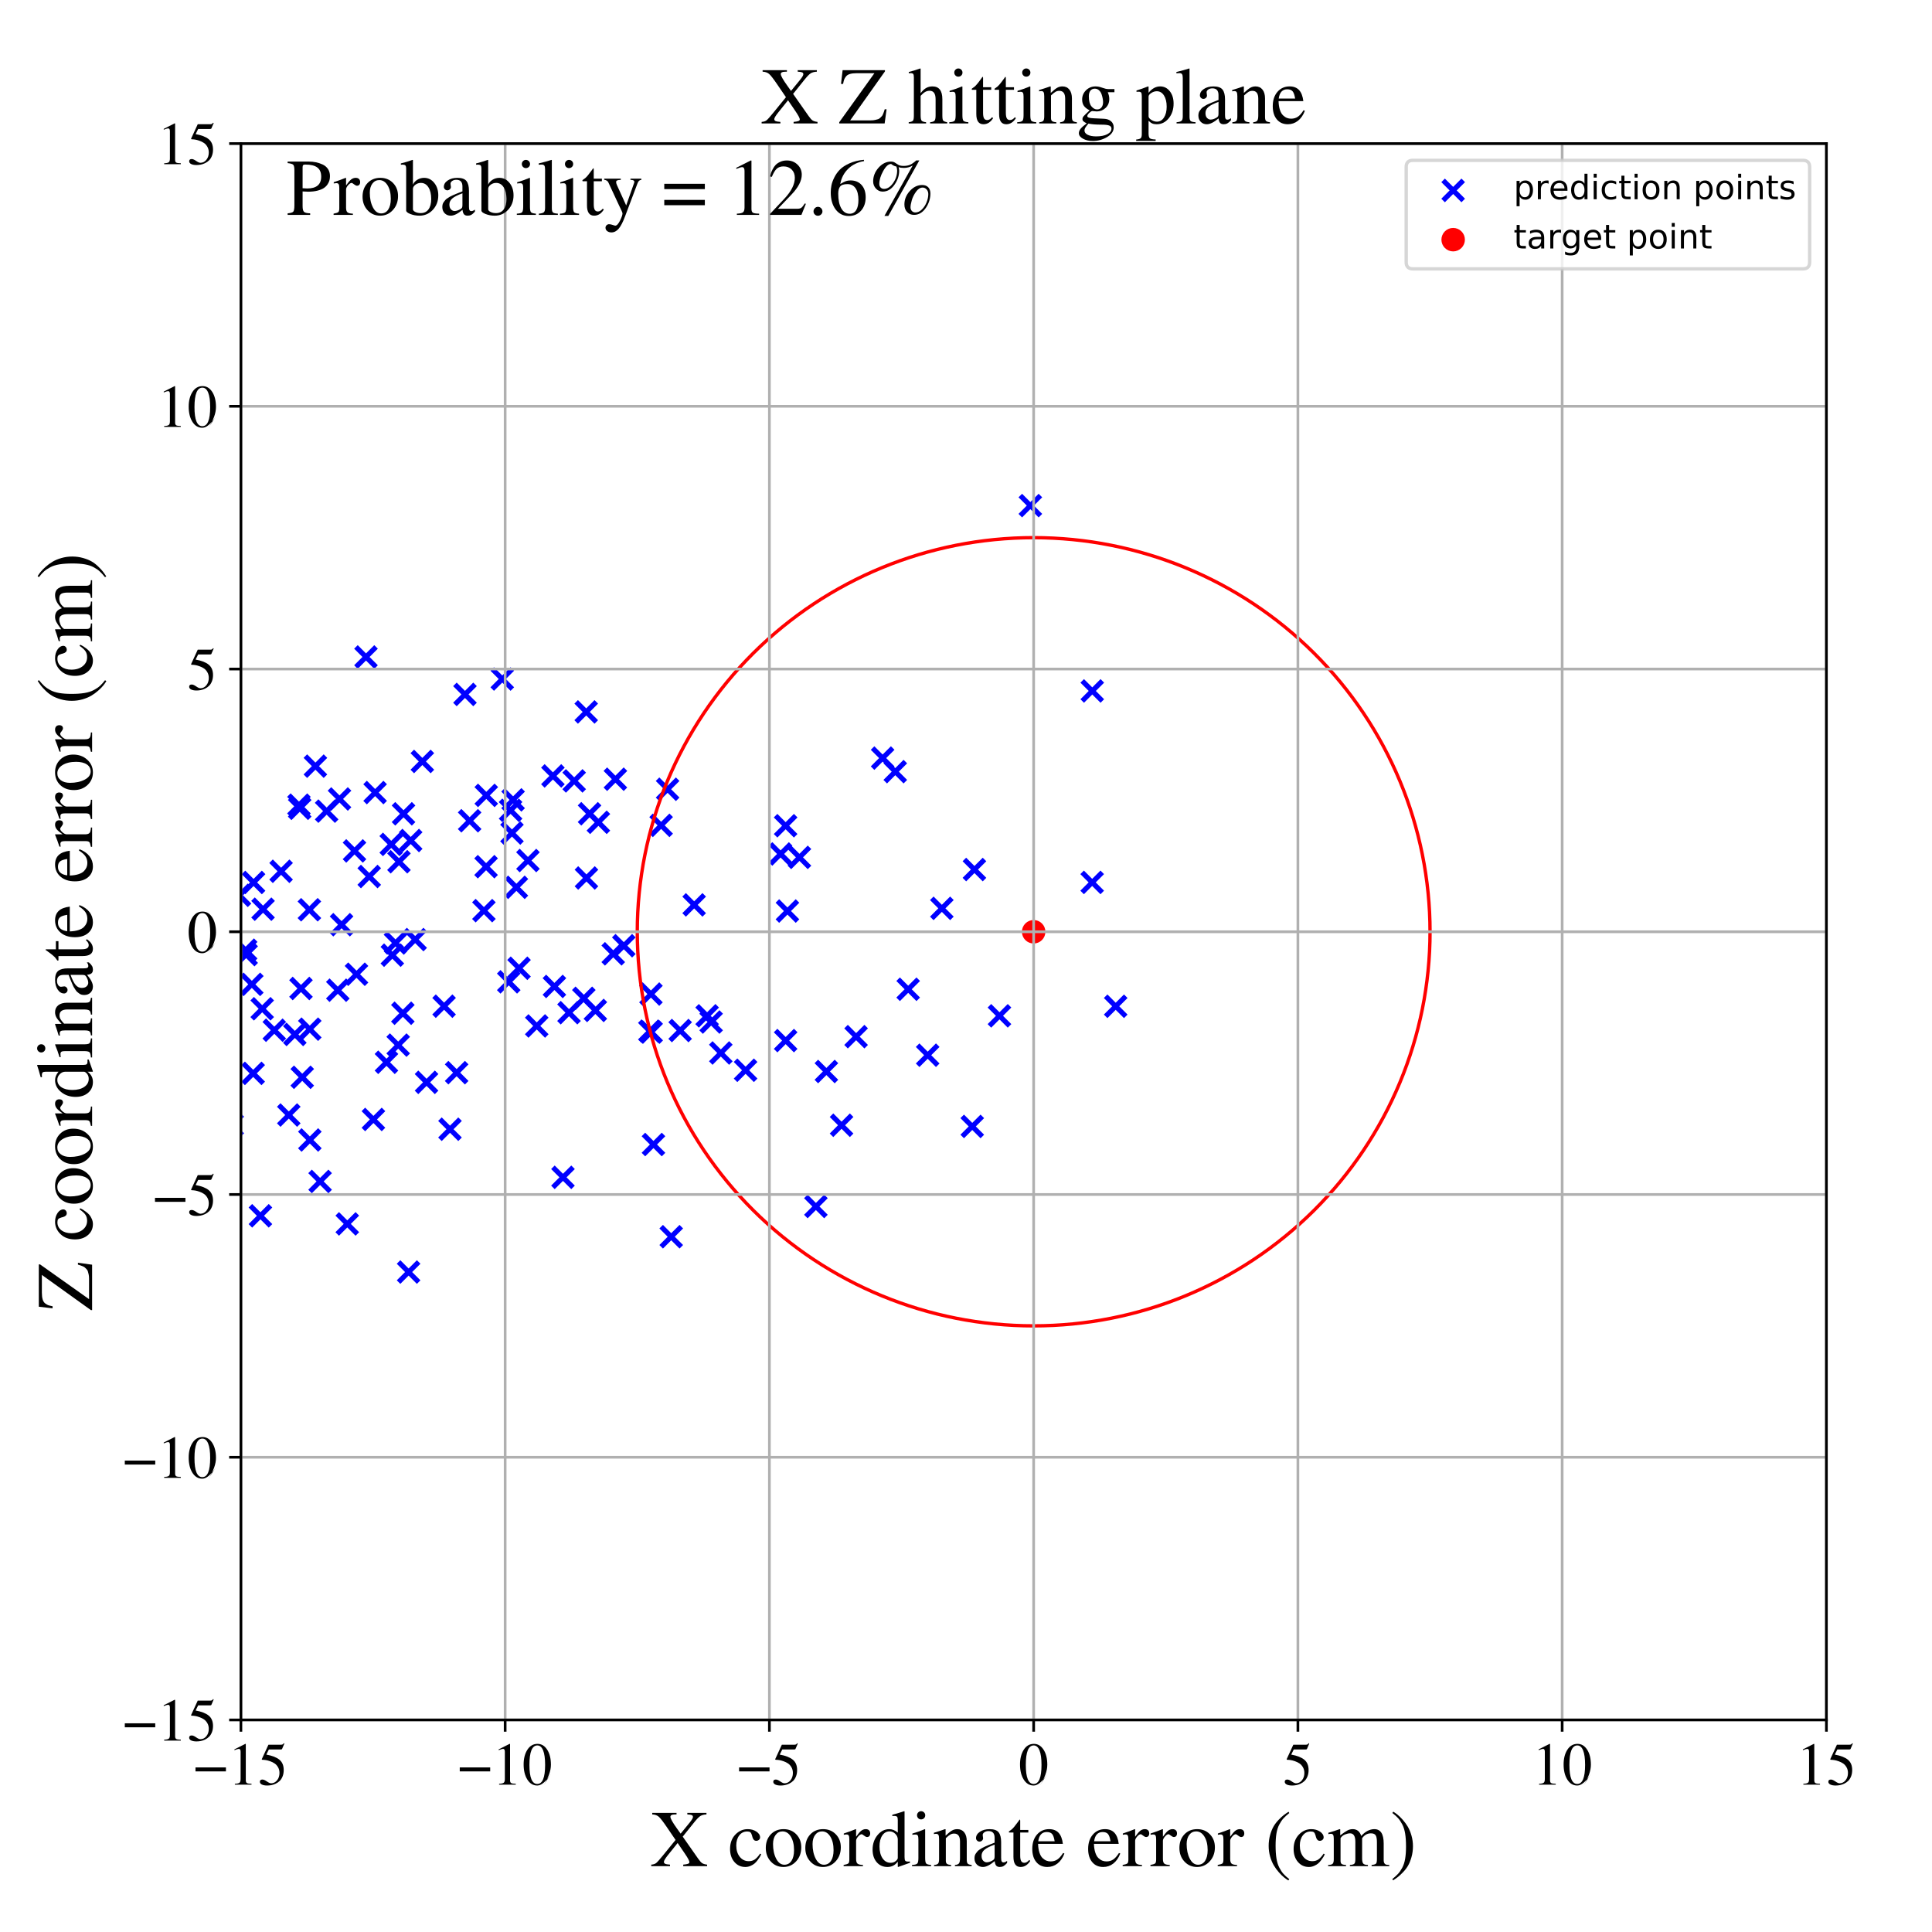 <?xml version="1.0" encoding="utf-8" standalone="no"?>
<!DOCTYPE svg PUBLIC "-//W3C//DTD SVG 1.1//EN"
  "http://www.w3.org/Graphics/SVG/1.1/DTD/svg11.dtd">
<!-- Created with matplotlib (https://matplotlib.org/) -->
<svg height="576pt" version="1.1" viewBox="0 0 576 576" width="576pt" xmlns="http://www.w3.org/2000/svg" xmlns:xlink="http://www.w3.org/1999/xlink">
 <defs>
  <style type="text/css">
*{stroke-linecap:butt;stroke-linejoin:round;}
  </style>
 </defs>
 <g id="figure_1">
  <g id="patch_1">
   <path d="M 0 576 
L 576 576 
L 576 0 
L 0 0 
z
" style="fill:#ffffff;"/>
  </g>
  <g id="axes_1">
   <g id="patch_2">
    <path d="M 71.822 512.784 
L 544.52 512.784 
L 544.52 42.802 
L 71.822 42.802 
z
" style="fill:#ffffff;"/>
   </g>
   <g id="PathCollection_1">
    <defs>
     <path d="M -3 3 
L 3 -3 
M -3 -3 
L 3 3 
" id="mf7d976f5a6" style="stroke:#0000ff;stroke-width:1.5;"/>
    </defs>
    <g clip-path="url(#p6dba9c676c)">
     <use style="fill:#0000ff;stroke:#0000ff;stroke-width:1.5;" x="-1" xlink:href="#mf7d976f5a6" y="268.674"/>
     <use style="fill:#0000ff;stroke:#0000ff;stroke-width:1.5;" x="11.627" xlink:href="#mf7d976f5a6" y="274.021"/>
     <use style="fill:#0000ff;stroke:#0000ff;stroke-width:1.5;" x="234.232" xlink:href="#mf7d976f5a6" y="310.236"/>
     <use style="fill:#0000ff;stroke:#0000ff;stroke-width:1.5;" x="118.717" xlink:href="#mf7d976f5a6" y="311.587"/>
     <use style="fill:#0000ff;stroke:#0000ff;stroke-width:1.5;" x="144.919" xlink:href="#mf7d976f5a6" y="258.391"/>
     <use style="fill:#0000ff;stroke:#0000ff;stroke-width:1.5;" x="75.08" xlink:href="#mf7d976f5a6" y="293.471"/>
     <use style="fill:#0000ff;stroke:#0000ff;stroke-width:1.5;" x="-1" xlink:href="#mf7d976f5a6" y="278.292"/>
     <use style="fill:#0000ff;stroke:#0000ff;stroke-width:1.5;" x="-1" xlink:href="#mf7d976f5a6" y="254.973"/>
     <use style="fill:#0000ff;stroke:#0000ff;stroke-width:1.5;" x="234.226" xlink:href="#mf7d976f5a6" y="246.179"/>
     <use style="fill:#0000ff;stroke:#0000ff;stroke-width:1.5;" x="210.82" xlink:href="#mf7d976f5a6" y="302.852"/>
     <use style="fill:#0000ff;stroke:#0000ff;stroke-width:1.5;" x="-1" xlink:href="#mf7d976f5a6" y="268.324"/>
     <use style="fill:#0000ff;stroke:#0000ff;stroke-width:1.5;" x="-1" xlink:href="#mf7d976f5a6" y="249.675"/>
     <use style="fill:#0000ff;stroke:#0000ff;stroke-width:1.5;" x="178.403" xlink:href="#mf7d976f5a6" y="245.155"/>
     <use style="fill:#0000ff;stroke:#0000ff;stroke-width:1.5;" x="87.905" xlink:href="#mf7d976f5a6" y="308.405"/>
     <use style="fill:#0000ff;stroke:#0000ff;stroke-width:1.5;" x="9.643" xlink:href="#mf7d976f5a6" y="278.103"/>
     <use style="fill:#0000ff;stroke:#0000ff;stroke-width:1.5;" x="-1" xlink:href="#mf7d976f5a6" y="281.055"/>
     <use style="fill:#0000ff;stroke:#0000ff;stroke-width:1.5;" x="-1" xlink:href="#mf7d976f5a6" y="264.299"/>
     <use style="fill:#0000ff;stroke:#0000ff;stroke-width:1.5;" x="73.389" xlink:href="#mf7d976f5a6" y="284.599"/>
     <use style="fill:#0000ff;stroke:#0000ff;stroke-width:1.5;" x="-1" xlink:href="#mf7d976f5a6" y="278.264"/>
     <use style="fill:#0000ff;stroke:#0000ff;stroke-width:1.5;" x="-1" xlink:href="#mf7d976f5a6" y="274.595"/>
     <use style="fill:#0000ff;stroke:#0000ff;stroke-width:1.5;" x="39.558" xlink:href="#mf7d976f5a6" y="274.968"/>
     <use style="fill:#0000ff;stroke:#0000ff;stroke-width:1.5;" x="194.143" xlink:href="#mf7d976f5a6" y="307.714"/>
     <use style="fill:#0000ff;stroke:#0000ff;stroke-width:1.5;" x="-1" xlink:href="#mf7d976f5a6" y="286.173"/>
     <use style="fill:#0000ff;stroke:#0000ff;stroke-width:1.5;" x="-1" xlink:href="#mf7d976f5a6" y="260.179"/>
     <use style="fill:#0000ff;stroke:#0000ff;stroke-width:1.5;" x="41.525" xlink:href="#mf7d976f5a6" y="239.271"/>
     <use style="fill:#0000ff;stroke:#0000ff;stroke-width:1.5;" x="-1" xlink:href="#mf7d976f5a6" y="232.452"/>
     <use style="fill:#0000ff;stroke:#0000ff;stroke-width:1.5;" x="-1" xlink:href="#mf7d976f5a6" y="214.511"/>
     <use style="fill:#0000ff;stroke:#0000ff;stroke-width:1.5;" x="46.628" xlink:href="#mf7d976f5a6" y="205.094"/>
     <use style="fill:#0000ff;stroke:#0000ff;stroke-width:1.5;" x="120.105" xlink:href="#mf7d976f5a6" y="302.083"/>
     <use style="fill:#0000ff;stroke:#0000ff;stroke-width:1.5;" x="206.954" xlink:href="#mf7d976f5a6" y="269.777"/>
     <use style="fill:#0000ff;stroke:#0000ff;stroke-width:1.5;" x="177.501" xlink:href="#mf7d976f5a6" y="301.247"/>
     <use style="fill:#0000ff;stroke:#0000ff;stroke-width:1.5;" x="152.637" xlink:href="#mf7d976f5a6" y="248.349"/>
     <use style="fill:#0000ff;stroke:#0000ff;stroke-width:1.5;" x="111.335" xlink:href="#mf7d976f5a6" y="333.751"/>
     <use style="fill:#0000ff;stroke:#0000ff;stroke-width:1.5;" x="-1" xlink:href="#mf7d976f5a6" y="276.791"/>
     <use style="fill:#0000ff;stroke:#0000ff;stroke-width:1.5;" x="-1" xlink:href="#mf7d976f5a6" y="253.349"/>
     <use style="fill:#0000ff;stroke:#0000ff;stroke-width:1.5;" x="266.917" xlink:href="#mf7d976f5a6" y="230.054"/>
     <use style="fill:#0000ff;stroke:#0000ff;stroke-width:1.5;" x="63.713" xlink:href="#mf7d976f5a6" y="286.824"/>
     <use style="fill:#0000ff;stroke:#0000ff;stroke-width:1.5;" x="59.28" xlink:href="#mf7d976f5a6" y="290.838"/>
     <use style="fill:#0000ff;stroke:#0000ff;stroke-width:1.5;" x="106.284" xlink:href="#mf7d976f5a6" y="290.455"/>
     <use style="fill:#0000ff;stroke:#0000ff;stroke-width:1.5;" x="8.275" xlink:href="#mf7d976f5a6" y="274.608"/>
     <use style="fill:#0000ff;stroke:#0000ff;stroke-width:1.5;" x="101.838" xlink:href="#mf7d976f5a6" y="275.685"/>
     <use style="fill:#0000ff;stroke:#0000ff;stroke-width:1.5;" x="18.128" xlink:href="#mf7d976f5a6" y="300.574"/>
     <use style="fill:#0000ff;stroke:#0000ff;stroke-width:1.5;" x="73.235" xlink:href="#mf7d976f5a6" y="283.289"/>
     <use style="fill:#0000ff;stroke:#0000ff;stroke-width:1.5;" x="28.591" xlink:href="#mf7d976f5a6" y="276.146"/>
     <use style="fill:#0000ff;stroke:#0000ff;stroke-width:1.5;" x="4.812" xlink:href="#mf7d976f5a6" y="270.559"/>
     <use style="fill:#0000ff;stroke:#0000ff;stroke-width:1.5;" x="109.116" xlink:href="#mf7d976f5a6" y="195.869"/>
     <use style="fill:#0000ff;stroke:#0000ff;stroke-width:1.5;" x="212.018" xlink:href="#mf7d976f5a6" y="304.704"/>
     <use style="fill:#0000ff;stroke:#0000ff;stroke-width:1.5;" x="127.171" xlink:href="#mf7d976f5a6" y="322.683"/>
     <use style="fill:#0000ff;stroke:#0000ff;stroke-width:1.5;" x="111.835" xlink:href="#mf7d976f5a6" y="236.291"/>
     <use style="fill:#0000ff;stroke:#0000ff;stroke-width:1.5;" x="-1" xlink:href="#mf7d976f5a6" y="286.229"/>
     <use style="fill:#0000ff;stroke:#0000ff;stroke-width:1.5;" x="-1" xlink:href="#mf7d976f5a6" y="330.961"/>
     <use style="fill:#0000ff;stroke:#0000ff;stroke-width:1.5;" x="92.377" xlink:href="#mf7d976f5a6" y="339.869"/>
     <use style="fill:#0000ff;stroke:#0000ff;stroke-width:1.5;" x="289.867" xlink:href="#mf7d976f5a6" y="335.83"/>
     <use style="fill:#0000ff;stroke:#0000ff;stroke-width:1.5;" x="-1" xlink:href="#mf7d976f5a6" y="335.806"/>
     <use style="fill:#0000ff;stroke:#0000ff;stroke-width:1.5;" x="-1" xlink:href="#mf7d976f5a6" y="285.912"/>
     <use style="fill:#0000ff;stroke:#0000ff;stroke-width:1.5;" x="182.831" xlink:href="#mf7d976f5a6" y="284.367"/>
     <use style="fill:#0000ff;stroke:#0000ff;stroke-width:1.5;" x="-1" xlink:href="#mf7d976f5a6" y="321.65"/>
     <use style="fill:#0000ff;stroke:#0000ff;stroke-width:1.5;" x="-1" xlink:href="#mf7d976f5a6" y="322.426"/>
     <use style="fill:#0000ff;stroke:#0000ff;stroke-width:1.5;" x="81.777" xlink:href="#mf7d976f5a6" y="307.15"/>
     <use style="fill:#0000ff;stroke:#0000ff;stroke-width:1.5;" x="290.518" xlink:href="#mf7d976f5a6" y="259.242"/>
     <use style="fill:#0000ff;stroke:#0000ff;stroke-width:1.5;" x="280.802" xlink:href="#mf7d976f5a6" y="270.81"/>
     <use style="fill:#0000ff;stroke:#0000ff;stroke-width:1.5;" x="-1" xlink:href="#mf7d976f5a6" y="271.036"/>
     <use style="fill:#0000ff;stroke:#0000ff;stroke-width:1.5;" x="-1" xlink:href="#mf7d976f5a6" y="264.186"/>
     <use style="fill:#0000ff;stroke:#0000ff;stroke-width:1.5;" x="152.974" xlink:href="#mf7d976f5a6" y="238.471"/>
     <use style="fill:#0000ff;stroke:#0000ff;stroke-width:1.5;" x="-1" xlink:href="#mf7d976f5a6" y="241.658"/>
     <use style="fill:#0000ff;stroke:#0000ff;stroke-width:1.5;" x="-1" xlink:href="#mf7d976f5a6" y="259.026"/>
     <use style="fill:#0000ff;stroke:#0000ff;stroke-width:1.5;" x="185.979" xlink:href="#mf7d976f5a6" y="281.953"/>
     <use style="fill:#0000ff;stroke:#0000ff;stroke-width:1.5;" x="157.401" xlink:href="#mf7d976f5a6" y="256.553"/>
     <use style="fill:#0000ff;stroke:#0000ff;stroke-width:1.5;" x="92.241" xlink:href="#mf7d976f5a6" y="271.233"/>
     <use style="fill:#0000ff;stroke:#0000ff;stroke-width:1.5;" x="-1" xlink:href="#mf7d976f5a6" y="310.973"/>
     <use style="fill:#0000ff;stroke:#0000ff;stroke-width:1.5;" x="-1" xlink:href="#mf7d976f5a6" y="190.389"/>
     <use style="fill:#0000ff;stroke:#0000ff;stroke-width:1.5;" x="41.984" xlink:href="#mf7d976f5a6" y="119.461"/>
     <use style="fill:#0000ff;stroke:#0000ff;stroke-width:1.5;" x="-1" xlink:href="#mf7d976f5a6" y="137.389"/>
     <use style="fill:#0000ff;stroke:#0000ff;stroke-width:1.5;" x="-1" xlink:href="#mf7d976f5a6" y="282.649"/>
     <use style="fill:#0000ff;stroke:#0000ff;stroke-width:1.5;" x="117.911" xlink:href="#mf7d976f5a6" y="281.141"/>
     <use style="fill:#0000ff;stroke:#0000ff;stroke-width:1.5;" x="57.996" xlink:href="#mf7d976f5a6" y="312.048"/>
     <use style="fill:#0000ff;stroke:#0000ff;stroke-width:1.5;" x="-1" xlink:href="#mf7d976f5a6" y="270.092"/>
     <use style="fill:#0000ff;stroke:#0000ff;stroke-width:1.5;" x="-1" xlink:href="#mf7d976f5a6" y="290.182"/>
     <use style="fill:#0000ff;stroke:#0000ff;stroke-width:1.5;" x="140.018" xlink:href="#mf7d976f5a6" y="244.696"/>
     <use style="fill:#0000ff;stroke:#0000ff;stroke-width:1.5;" x="-1" xlink:href="#mf7d976f5a6" y="312.938"/>
     <use style="fill:#0000ff;stroke:#0000ff;stroke-width:1.5;" x="-1" xlink:href="#mf7d976f5a6" y="310.978"/>
     <use style="fill:#0000ff;stroke:#0000ff;stroke-width:1.5;" x="199.035" xlink:href="#mf7d976f5a6" y="235.309"/>
     <use style="fill:#0000ff;stroke:#0000ff;stroke-width:1.5;" x="-1" xlink:href="#mf7d976f5a6" y="285.814"/>
     <use style="fill:#0000ff;stroke:#0000ff;stroke-width:1.5;" x="-1" xlink:href="#mf7d976f5a6" y="286.713"/>
     <use style="fill:#0000ff;stroke:#0000ff;stroke-width:1.5;" x="197.108" xlink:href="#mf7d976f5a6" y="246.069"/>
     <use style="fill:#0000ff;stroke:#0000ff;stroke-width:1.5;" x="-1" xlink:href="#mf7d976f5a6" y="303.129"/>
     <use style="fill:#0000ff;stroke:#0000ff;stroke-width:1.5;" x="-1" xlink:href="#mf7d976f5a6" y="306.955"/>
     <use style="fill:#0000ff;stroke:#0000ff;stroke-width:1.5;" x="49.064" xlink:href="#mf7d976f5a6" y="318.822"/>
     <use style="fill:#0000ff;stroke:#0000ff;stroke-width:1.5;" x="-1" xlink:href="#mf7d976f5a6" y="312.357"/>
     <use style="fill:#0000ff;stroke:#0000ff;stroke-width:1.5;" x="-1" xlink:href="#mf7d976f5a6" y="324.271"/>
     <use style="fill:#0000ff;stroke:#0000ff;stroke-width:1.5;" x="9.337" xlink:href="#mf7d976f5a6" y="345.606"/>
     <use style="fill:#0000ff;stroke:#0000ff;stroke-width:1.5;" x="136.142" xlink:href="#mf7d976f5a6" y="319.802"/>
     <use style="fill:#0000ff;stroke:#0000ff;stroke-width:1.5;" x="44.269" xlink:href="#mf7d976f5a6" y="203.38"/>
     <use style="fill:#0000ff;stroke:#0000ff;stroke-width:1.5;" x="174.059" xlink:href="#mf7d976f5a6" y="297.634"/>
     <use style="fill:#0000ff;stroke:#0000ff;stroke-width:1.5;" x="15.255" xlink:href="#mf7d976f5a6" y="261.293"/>
     <use style="fill:#0000ff;stroke:#0000ff;stroke-width:1.5;" x="-1" xlink:href="#mf7d976f5a6" y="249.569"/>
     <use style="fill:#0000ff;stroke:#0000ff;stroke-width:1.5;" x="-1" xlink:href="#mf7d976f5a6" y="208.419"/>
     <use style="fill:#0000ff;stroke:#0000ff;stroke-width:1.5;" x="297.98" xlink:href="#mf7d976f5a6" y="302.856"/>
     <use style="fill:#0000ff;stroke:#0000ff;stroke-width:1.5;" x="-1" xlink:href="#mf7d976f5a6" y="324.117"/>
     <use style="fill:#0000ff;stroke:#0000ff;stroke-width:1.5;" x="-1" xlink:href="#mf7d976f5a6" y="318.937"/>
     <use style="fill:#0000ff;stroke:#0000ff;stroke-width:1.5;" x="270.759" xlink:href="#mf7d976f5a6" y="294.936"/>
     <use style="fill:#0000ff;stroke:#0000ff;stroke-width:1.5;" x="32.89" xlink:href="#mf7d976f5a6" y="219.255"/>
     <use style="fill:#0000ff;stroke:#0000ff;stroke-width:1.5;" x="69.232" xlink:href="#mf7d976f5a6" y="335.4"/>
     <use style="fill:#0000ff;stroke:#0000ff;stroke-width:1.5;" x="78.174" xlink:href="#mf7d976f5a6" y="300.748"/>
     <use style="fill:#0000ff;stroke:#0000ff;stroke-width:1.5;" x="238.348" xlink:href="#mf7d976f5a6" y="255.613"/>
     <use style="fill:#0000ff;stroke:#0000ff;stroke-width:1.5;" x="95.434" xlink:href="#mf7d976f5a6" y="352.231"/>
     <use style="fill:#0000ff;stroke:#0000ff;stroke-width:1.5;" x="-1" xlink:href="#mf7d976f5a6" y="310.438"/>
     <use style="fill:#0000ff;stroke:#0000ff;stroke-width:1.5;" x="-1" xlink:href="#mf7d976f5a6" y="267.082"/>
     <use style="fill:#0000ff;stroke:#0000ff;stroke-width:1.5;" x="152.222" xlink:href="#mf7d976f5a6" y="241.589"/>
     <use style="fill:#0000ff;stroke:#0000ff;stroke-width:1.5;" x="276.576" xlink:href="#mf7d976f5a6" y="314.597"/>
     <use style="fill:#0000ff;stroke:#0000ff;stroke-width:1.5;" x="8.929" xlink:href="#mf7d976f5a6" y="243.736"/>
     <use style="fill:#0000ff;stroke:#0000ff;stroke-width:1.5;" x="105.692" xlink:href="#mf7d976f5a6" y="253.686"/>
     <use style="fill:#0000ff;stroke:#0000ff;stroke-width:1.5;" x="214.903" xlink:href="#mf7d976f5a6" y="313.934"/>
     <use style="fill:#0000ff;stroke:#0000ff;stroke-width:1.5;" x="16.99" xlink:href="#mf7d976f5a6" y="278.677"/>
     <use style="fill:#0000ff;stroke:#0000ff;stroke-width:1.5;" x="-1" xlink:href="#mf7d976f5a6" y="273.231"/>
     <use style="fill:#0000ff;stroke:#0000ff;stroke-width:1.5;" x="-1" xlink:href="#mf7d976f5a6" y="260.08"/>
     <use style="fill:#0000ff;stroke:#0000ff;stroke-width:1.5;" x="13.556" xlink:href="#mf7d976f5a6" y="253.678"/>
     <use style="fill:#0000ff;stroke:#0000ff;stroke-width:1.5;" x="110.082" xlink:href="#mf7d976f5a6" y="261.322"/>
     <use style="fill:#0000ff;stroke:#0000ff;stroke-width:1.5;" x="-1" xlink:href="#mf7d976f5a6" y="275.658"/>
     <use style="fill:#0000ff;stroke:#0000ff;stroke-width:1.5;" x="-1" xlink:href="#mf7d976f5a6" y="324.32"/>
     <use style="fill:#0000ff;stroke:#0000ff;stroke-width:1.5;" x="4.025" xlink:href="#mf7d976f5a6" y="325.421"/>
     <use style="fill:#0000ff;stroke:#0000ff;stroke-width:1.5;" x="32.186" xlink:href="#mf7d976f5a6" y="352.602"/>
     <use style="fill:#0000ff;stroke:#0000ff;stroke-width:1.5;" x="-1" xlink:href="#mf7d976f5a6" y="298.786"/>
     <use style="fill:#0000ff;stroke:#0000ff;stroke-width:1.5;" x="-1" xlink:href="#mf7d976f5a6" y="264.341"/>
     <use style="fill:#0000ff;stroke:#0000ff;stroke-width:1.5;" x="332.63" xlink:href="#mf7d976f5a6" y="300.011"/>
     <use style="fill:#0000ff;stroke:#0000ff;stroke-width:1.5;" x="89.353" xlink:href="#mf7d976f5a6" y="240.983"/>
     <use style="fill:#0000ff;stroke:#0000ff;stroke-width:1.5;" x="-1" xlink:href="#mf7d976f5a6" y="240.426"/>
     <use style="fill:#0000ff;stroke:#0000ff;stroke-width:1.5;" x="-1" xlink:href="#mf7d976f5a6" y="289.526"/>
     <use style="fill:#0000ff;stroke:#0000ff;stroke-width:1.5;" x="18.568" xlink:href="#mf7d976f5a6" y="271.749"/>
     <use style="fill:#0000ff;stroke:#0000ff;stroke-width:1.5;" x="-1" xlink:href="#mf7d976f5a6" y="270.344"/>
     <use style="fill:#0000ff;stroke:#0000ff;stroke-width:1.5;" x="-1" xlink:href="#mf7d976f5a6" y="276.696"/>
     <use style="fill:#0000ff;stroke:#0000ff;stroke-width:1.5;" x="200.121" xlink:href="#mf7d976f5a6" y="368.716"/>
     <use style="fill:#0000ff;stroke:#0000ff;stroke-width:1.5;" x="-1" xlink:href="#mf7d976f5a6" y="329.539"/>
     <use style="fill:#0000ff;stroke:#0000ff;stroke-width:1.5;" x="-1" xlink:href="#mf7d976f5a6" y="249.357"/>
     <use style="fill:#0000ff;stroke:#0000ff;stroke-width:1.5;" x="29.499" xlink:href="#mf7d976f5a6" y="261.711"/>
     <use style="fill:#0000ff;stroke:#0000ff;stroke-width:1.5;" x="97.387" xlink:href="#mf7d976f5a6" y="241.824"/>
     <use style="fill:#0000ff;stroke:#0000ff;stroke-width:1.5;" x="-1" xlink:href="#mf7d976f5a6" y="262.626"/>
     <use style="fill:#0000ff;stroke:#0000ff;stroke-width:1.5;" x="-1" xlink:href="#mf7d976f5a6" y="275.855"/>
     <use style="fill:#0000ff;stroke:#0000ff;stroke-width:1.5;" x="171.188" xlink:href="#mf7d976f5a6" y="232.814"/>
     <use style="fill:#0000ff;stroke:#0000ff;stroke-width:1.5;" x="78.425" xlink:href="#mf7d976f5a6" y="271.067"/>
     <use style="fill:#0000ff;stroke:#0000ff;stroke-width:1.5;" x="175.767" xlink:href="#mf7d976f5a6" y="242.609"/>
     <use style="fill:#0000ff;stroke:#0000ff;stroke-width:1.5;" x="71.391" xlink:href="#mf7d976f5a6" y="266.924"/>
     <use style="fill:#0000ff;stroke:#0000ff;stroke-width:1.5;" x="50.047" xlink:href="#mf7d976f5a6" y="327.869"/>
     <use style="fill:#0000ff;stroke:#0000ff;stroke-width:1.5;" x="-1" xlink:href="#mf7d976f5a6" y="320.976"/>
     <use style="fill:#0000ff;stroke:#0000ff;stroke-width:1.5;" x="-1" xlink:href="#mf7d976f5a6" y="305.368"/>
     <use style="fill:#0000ff;stroke:#0000ff;stroke-width:1.5;" x="121.819" xlink:href="#mf7d976f5a6" y="379.243"/>
     <use style="fill:#0000ff;stroke:#0000ff;stroke-width:1.5;" x="115.223" xlink:href="#mf7d976f5a6" y="316.704"/>
     <use style="fill:#0000ff;stroke:#0000ff;stroke-width:1.5;" x="65.346" xlink:href="#mf7d976f5a6" y="273.552"/>
     <use style="fill:#0000ff;stroke:#0000ff;stroke-width:1.5;" x="154.741" xlink:href="#mf7d976f5a6" y="288.673"/>
     <use style="fill:#0000ff;stroke:#0000ff;stroke-width:1.5;" x="1.504" xlink:href="#mf7d976f5a6" y="150.01"/>
     <use style="fill:#0000ff;stroke:#0000ff;stroke-width:1.5;" x="35.526" xlink:href="#mf7d976f5a6" y="272.301"/>
     <use style="fill:#0000ff;stroke:#0000ff;stroke-width:1.5;" x="174.846" xlink:href="#mf7d976f5a6" y="261.757"/>
     <use style="fill:#0000ff;stroke:#0000ff;stroke-width:1.5;" x="193.735" xlink:href="#mf7d976f5a6" y="307.428"/>
     <use style="fill:#0000ff;stroke:#0000ff;stroke-width:1.5;" x="-1" xlink:href="#mf7d976f5a6" y="299.485"/>
     <use style="fill:#0000ff;stroke:#0000ff;stroke-width:1.5;" x="-1" xlink:href="#mf7d976f5a6" y="317.188"/>
     <use style="fill:#0000ff;stroke:#0000ff;stroke-width:1.5;" x="134.156" xlink:href="#mf7d976f5a6" y="336.662"/>
     <use style="fill:#0000ff;stroke:#0000ff;stroke-width:1.5;" x="75.593" xlink:href="#mf7d976f5a6" y="263.096"/>
     <use style="fill:#0000ff;stroke:#0000ff;stroke-width:1.5;" x="138.626" xlink:href="#mf7d976f5a6" y="207.033"/>
     <use style="fill:#0000ff;stroke:#0000ff;stroke-width:1.5;" x="100.715" xlink:href="#mf7d976f5a6" y="295.219"/>
     <use style="fill:#0000ff;stroke:#0000ff;stroke-width:1.5;" x="-1" xlink:href="#mf7d976f5a6" y="282.115"/>
     <use style="fill:#0000ff;stroke:#0000ff;stroke-width:1.5;" x="-1" xlink:href="#mf7d976f5a6" y="270.412"/>
     <use style="fill:#0000ff;stroke:#0000ff;stroke-width:1.5;" x="169.642" xlink:href="#mf7d976f5a6" y="301.917"/>
     <use style="fill:#0000ff;stroke:#0000ff;stroke-width:1.5;" x="-1" xlink:href="#mf7d976f5a6" y="294.109"/>
     <use style="fill:#0000ff;stroke:#0000ff;stroke-width:1.5;" x="-1" xlink:href="#mf7d976f5a6" y="292.474"/>
     <use style="fill:#0000ff;stroke:#0000ff;stroke-width:1.5;" x="89.737" xlink:href="#mf7d976f5a6" y="294.702"/>
     <use style="fill:#0000ff;stroke:#0000ff;stroke-width:1.5;" x="18.623" xlink:href="#mf7d976f5a6" y="242.458"/>
     <use style="fill:#0000ff;stroke:#0000ff;stroke-width:1.5;" x="25.27" xlink:href="#mf7d976f5a6" y="249.196"/>
     <use style="fill:#0000ff;stroke:#0000ff;stroke-width:1.5;" x="-1" xlink:href="#mf7d976f5a6" y="251.277"/>
     <use style="fill:#0000ff;stroke:#0000ff;stroke-width:1.5;" x="-1" xlink:href="#mf7d976f5a6" y="283.008"/>
     <use style="fill:#0000ff;stroke:#0000ff;stroke-width:1.5;" x="246.38" xlink:href="#mf7d976f5a6" y="319.454"/>
     <use style="fill:#0000ff;stroke:#0000ff;stroke-width:1.5;" x="116.972" xlink:href="#mf7d976f5a6" y="284.775"/>
     <use style="fill:#0000ff;stroke:#0000ff;stroke-width:1.5;" x="120.308" xlink:href="#mf7d976f5a6" y="242.622"/>
     <use style="fill:#0000ff;stroke:#0000ff;stroke-width:1.5;" x="153.957" xlink:href="#mf7d976f5a6" y="264.54"/>
     <use style="fill:#0000ff;stroke:#0000ff;stroke-width:1.5;" x="58.448" xlink:href="#mf7d976f5a6" y="348.312"/>
     <use style="fill:#0000ff;stroke:#0000ff;stroke-width:1.5;" x="66.12" xlink:href="#mf7d976f5a6" y="306.526"/>
     <use style="fill:#0000ff;stroke:#0000ff;stroke-width:1.5;" x="77.647" xlink:href="#mf7d976f5a6" y="362.476"/>
     <use style="fill:#0000ff;stroke:#0000ff;stroke-width:1.5;" x="103.535" xlink:href="#mf7d976f5a6" y="364.893"/>
     <use style="fill:#0000ff;stroke:#0000ff;stroke-width:1.5;" x="118.945" xlink:href="#mf7d976f5a6" y="256.915"/>
     <use style="fill:#0000ff;stroke:#0000ff;stroke-width:1.5;" x="12.12" xlink:href="#mf7d976f5a6" y="283.848"/>
     <use style="fill:#0000ff;stroke:#0000ff;stroke-width:1.5;" x="2.647" xlink:href="#mf7d976f5a6" y="310.715"/>
     <use style="fill:#0000ff;stroke:#0000ff;stroke-width:1.5;" x="167.844" xlink:href="#mf7d976f5a6" y="351.005"/>
     <use style="fill:#0000ff;stroke:#0000ff;stroke-width:1.5;" x="325.647" xlink:href="#mf7d976f5a6" y="205.994"/>
     <use style="fill:#0000ff;stroke:#0000ff;stroke-width:1.5;" x="0.407" xlink:href="#mf7d976f5a6" y="303.199"/>
     <use style="fill:#0000ff;stroke:#0000ff;stroke-width:1.5;" x="325.619" xlink:href="#mf7d976f5a6" y="263.076"/>
     <use style="fill:#0000ff;stroke:#0000ff;stroke-width:1.5;" x="-1" xlink:href="#mf7d976f5a6" y="251.584"/>
     <use style="fill:#0000ff;stroke:#0000ff;stroke-width:1.5;" x="-1" xlink:href="#mf7d976f5a6" y="258.574"/>
     <use style="fill:#0000ff;stroke:#0000ff;stroke-width:1.5;" x="13.194" xlink:href="#mf7d976f5a6" y="260.085"/>
     <use style="fill:#0000ff;stroke:#0000ff;stroke-width:1.5;" x="-1" xlink:href="#mf7d976f5a6" y="266.064"/>
     <use style="fill:#0000ff;stroke:#0000ff;stroke-width:1.5;" x="-1" xlink:href="#mf7d976f5a6" y="341.357"/>
     <use style="fill:#0000ff;stroke:#0000ff;stroke-width:1.5;" x="194.823" xlink:href="#mf7d976f5a6" y="341.223"/>
     <use style="fill:#0000ff;stroke:#0000ff;stroke-width:1.5;" x="39.726" xlink:href="#mf7d976f5a6" y="273.303"/>
     <use style="fill:#0000ff;stroke:#0000ff;stroke-width:1.5;" x="-1" xlink:href="#mf7d976f5a6" y="282.071"/>
     <use style="fill:#0000ff;stroke:#0000ff;stroke-width:1.5;" x="-1" xlink:href="#mf7d976f5a6" y="280.513"/>
     <use style="fill:#0000ff;stroke:#0000ff;stroke-width:1.5;" x="9.671" xlink:href="#mf7d976f5a6" y="277.852"/>
     <use style="fill:#0000ff;stroke:#0000ff;stroke-width:1.5;" x="250.902" xlink:href="#mf7d976f5a6" y="335.477"/>
     <use style="fill:#0000ff;stroke:#0000ff;stroke-width:1.5;" x="65.12" xlink:href="#mf7d976f5a6" y="260.066"/>
     <use style="fill:#0000ff;stroke:#0000ff;stroke-width:1.5;" x="46.389" xlink:href="#mf7d976f5a6" y="305.589"/>
     <use style="fill:#0000ff;stroke:#0000ff;stroke-width:1.5;" x="222.289" xlink:href="#mf7d976f5a6" y="319.083"/>
     <use style="fill:#0000ff;stroke:#0000ff;stroke-width:1.5;" x="160.022" xlink:href="#mf7d976f5a6" y="305.874"/>
     <use style="fill:#0000ff;stroke:#0000ff;stroke-width:1.5;" x="-1" xlink:href="#mf7d976f5a6" y="262.141"/>
     <use style="fill:#0000ff;stroke:#0000ff;stroke-width:1.5;" x="-1" xlink:href="#mf7d976f5a6" y="230.95"/>
     <use style="fill:#0000ff;stroke:#0000ff;stroke-width:1.5;" x="183.473" xlink:href="#mf7d976f5a6" y="232.311"/>
     <use style="fill:#0000ff;stroke:#0000ff;stroke-width:1.5;" x="94.036" xlink:href="#mf7d976f5a6" y="228.418"/>
     <use style="fill:#0000ff;stroke:#0000ff;stroke-width:1.5;" x="151.68" xlink:href="#mf7d976f5a6" y="292.719"/>
     <use style="fill:#0000ff;stroke:#0000ff;stroke-width:1.5;" x="125.918" xlink:href="#mf7d976f5a6" y="227.019"/>
     <use style="fill:#0000ff;stroke:#0000ff;stroke-width:1.5;" x="-1" xlink:href="#mf7d976f5a6" y="278.317"/>
     <use style="fill:#0000ff;stroke:#0000ff;stroke-width:1.5;" x="-1" xlink:href="#mf7d976f5a6" y="278.328"/>
     <use style="fill:#0000ff;stroke:#0000ff;stroke-width:1.5;" x="101.221" xlink:href="#mf7d976f5a6" y="238.204"/>
     <use style="fill:#0000ff;stroke:#0000ff;stroke-width:1.5;" x="-1" xlink:href="#mf7d976f5a6" y="237.666"/>
     <use style="fill:#0000ff;stroke:#0000ff;stroke-width:1.5;" x="-1" xlink:href="#mf7d976f5a6" y="258.828"/>
     <use style="fill:#0000ff;stroke:#0000ff;stroke-width:1.5;" x="45.276" xlink:href="#mf7d976f5a6" y="269.761"/>
     <use style="fill:#0000ff;stroke:#0000ff;stroke-width:1.5;" x="-1" xlink:href="#mf7d976f5a6" y="288.666"/>
     <use style="fill:#0000ff;stroke:#0000ff;stroke-width:1.5;" x="-1" xlink:href="#mf7d976f5a6" y="288.739"/>
     <use style="fill:#0000ff;stroke:#0000ff;stroke-width:1.5;" x="234.764" xlink:href="#mf7d976f5a6" y="271.61"/>
     <use style="fill:#0000ff;stroke:#0000ff;stroke-width:1.5;" x="42.007" xlink:href="#mf7d976f5a6" y="296.907"/>
     <use style="fill:#0000ff;stroke:#0000ff;stroke-width:1.5;" x="57.677" xlink:href="#mf7d976f5a6" y="237.763"/>
     <use style="fill:#0000ff;stroke:#0000ff;stroke-width:1.5;" x="90.11" xlink:href="#mf7d976f5a6" y="321.181"/>
     <use style="fill:#0000ff;stroke:#0000ff;stroke-width:1.5;" x="174.773" xlink:href="#mf7d976f5a6" y="212.249"/>
     <use style="fill:#0000ff;stroke:#0000ff;stroke-width:1.5;" x="132.399" xlink:href="#mf7d976f5a6" y="299.983"/>
     <use style="fill:#0000ff;stroke:#0000ff;stroke-width:1.5;" x="1.774" xlink:href="#mf7d976f5a6" y="245.098"/>
     <use style="fill:#0000ff;stroke:#0000ff;stroke-width:1.5;" x="86.097" xlink:href="#mf7d976f5a6" y="332.431"/>
     <use style="fill:#0000ff;stroke:#0000ff;stroke-width:1.5;" x="-1" xlink:href="#mf7d976f5a6" y="231.449"/>
     <use style="fill:#0000ff;stroke:#0000ff;stroke-width:1.5;" x="-1" xlink:href="#mf7d976f5a6" y="299.251"/>
     <use style="fill:#0000ff;stroke:#0000ff;stroke-width:1.5;" x="89.122" xlink:href="#mf7d976f5a6" y="240.045"/>
     <use style="fill:#0000ff;stroke:#0000ff;stroke-width:1.5;" x="194.068" xlink:href="#mf7d976f5a6" y="296.365"/>
     <use style="fill:#0000ff;stroke:#0000ff;stroke-width:1.5;" x="83.807" xlink:href="#mf7d976f5a6" y="259.76"/>
     <use style="fill:#0000ff;stroke:#0000ff;stroke-width:1.5;" x="24.942" xlink:href="#mf7d976f5a6" y="279.232"/>
     <use style="fill:#0000ff;stroke:#0000ff;stroke-width:1.5;" x="232.723" xlink:href="#mf7d976f5a6" y="254.596"/>
     <use style="fill:#0000ff;stroke:#0000ff;stroke-width:1.5;" x="-1" xlink:href="#mf7d976f5a6" y="238.66"/>
     <use style="fill:#0000ff;stroke:#0000ff;stroke-width:1.5;" x="-1" xlink:href="#mf7d976f5a6" y="293.695"/>
     <use style="fill:#0000ff;stroke:#0000ff;stroke-width:1.5;" x="584.838" xlink:href="#mf7d976f5a6" y="212.7"/>
     <use style="fill:#0000ff;stroke:#0000ff;stroke-width:1.5;" x="-1" xlink:href="#mf7d976f5a6" y="294.043"/>
     <use style="fill:#0000ff;stroke:#0000ff;stroke-width:1.5;" x="-1" xlink:href="#mf7d976f5a6" y="309.736"/>
     <use style="fill:#0000ff;stroke:#0000ff;stroke-width:1.5;" x="202.781" xlink:href="#mf7d976f5a6" y="307.239"/>
     <use style="fill:#0000ff;stroke:#0000ff;stroke-width:1.5;" x="122.441" xlink:href="#mf7d976f5a6" y="250.587"/>
     <use style="fill:#0000ff;stroke:#0000ff;stroke-width:1.5;" x="23.155" xlink:href="#mf7d976f5a6" y="303.717"/>
     <use style="fill:#0000ff;stroke:#0000ff;stroke-width:1.5;" x="116.64" xlink:href="#mf7d976f5a6" y="251.741"/>
     <use style="fill:#0000ff;stroke:#0000ff;stroke-width:1.5;" x="-1" xlink:href="#mf7d976f5a6" y="263.292"/>
     <use style="fill:#0000ff;stroke:#0000ff;stroke-width:1.5;" x="-1" xlink:href="#mf7d976f5a6" y="269.361"/>
     <use style="fill:#0000ff;stroke:#0000ff;stroke-width:1.5;" x="144.269" xlink:href="#mf7d976f5a6" y="271.496"/>
     <use style="fill:#0000ff;stroke:#0000ff;stroke-width:1.5;" x="263.144" xlink:href="#mf7d976f5a6" y="226.012"/>
     <use style="fill:#0000ff;stroke:#0000ff;stroke-width:1.5;" x="46.549" xlink:href="#mf7d976f5a6" y="293.05"/>
     <use style="fill:#0000ff;stroke:#0000ff;stroke-width:1.5;" x="75.484" xlink:href="#mf7d976f5a6" y="320.009"/>
     <use style="fill:#0000ff;stroke:#0000ff;stroke-width:1.5;" x="144.979" xlink:href="#mf7d976f5a6" y="237.134"/>
     <use style="fill:#0000ff;stroke:#0000ff;stroke-width:1.5;" x="243.25" xlink:href="#mf7d976f5a6" y="359.696"/>
     <use style="fill:#0000ff;stroke:#0000ff;stroke-width:1.5;" x="3.403" xlink:href="#mf7d976f5a6" y="287.993"/>
     <use style="fill:#0000ff;stroke:#0000ff;stroke-width:1.5;" x="255.238" xlink:href="#mf7d976f5a6" y="309.064"/>
     <use style="fill:#0000ff;stroke:#0000ff;stroke-width:1.5;" x="92.355" xlink:href="#mf7d976f5a6" y="306.835"/>
     <use style="fill:#0000ff;stroke:#0000ff;stroke-width:1.5;" x="165.291" xlink:href="#mf7d976f5a6" y="294.096"/>
     <use style="fill:#0000ff;stroke:#0000ff;stroke-width:1.5;" x="149.747" xlink:href="#mf7d976f5a6" y="202.437"/>
     <use style="fill:#0000ff;stroke:#0000ff;stroke-width:1.5;" x="307.187" xlink:href="#mf7d976f5a6" y="150.74"/>
     <use style="fill:#0000ff;stroke:#0000ff;stroke-width:1.5;" x="123.773" xlink:href="#mf7d976f5a6" y="280.12"/>
     <use style="fill:#0000ff;stroke:#0000ff;stroke-width:1.5;" x="164.846" xlink:href="#mf7d976f5a6" y="231.332"/>
    </g>
   </g>
   <g id="PathCollection_2">
    <defs>
     <path d="M 0 3 
C 0.796 3 1.559 2.684 2.121 2.121 
C 2.684 1.559 3 0.796 3 0 
C 3 -0.796 2.684 -1.559 2.121 -2.121 
C 1.559 -2.684 0.796 -3 0 -3 
C -0.796 -3 -1.559 -2.684 -2.121 -2.121 
C -2.684 -1.559 -3 -0.796 -3 0 
C -3 0.796 -2.684 1.559 -2.121 2.121 
C -1.559 2.684 -0.796 3 0 3 
z
" id="m36ecb938c6" style="stroke:#ff0000;"/>
    </defs>
    <g clip-path="url(#p6dba9c676c)">
     <use style="fill:#ff0000;stroke:#ff0000;" x="308.171" xlink:href="#m36ecb938c6" y="277.793"/>
    </g>
   </g>
   <g id="patch_3">
    <path clip-path="url(#p6dba9c676c)" d="M 308.171 395.288 
C 339.511 395.288 369.572 382.908 391.733 360.875 
C 413.894 338.841 426.346 308.953 426.346 277.793 
C 426.346 246.633 413.894 216.745 391.733 194.711 
C 369.572 172.677 339.511 160.297 308.171 160.297 
C 276.831 160.297 246.77 172.677 224.609 194.711 
C 202.448 216.745 189.997 246.633 189.997 277.793 
C 189.997 308.953 202.448 338.841 224.609 360.875 
C 246.77 382.908 276.831 395.288 308.171 395.288 
z
" style="fill:none;stroke:#ff0000;stroke-linejoin:miter;"/>
   </g>
   <g id="matplotlib.axis_1">
    <g id="xtick_1">
     <g id="line2d_1">
      <path clip-path="url(#p6dba9c676c)" d="M 71.822 512.784 
L 71.822 42.802 
" style="fill:none;stroke:#b0b0b0;stroke-linecap:square;stroke-width:0.8;"/>
     </g>
     <g id="line2d_2">
      <defs>
       <path d="M 0 0 
L 0 3.5 
" id="m5eef97e5db" style="stroke:#000000;stroke-width:0.8;"/>
      </defs>
      <g>
       <use style="stroke:#000000;stroke-width:0.8;" x="71.822" xlink:href="#m5eef97e5db" y="512.784"/>
      </g>
     </g>
     <g id="text_1">
      <!-- −15 -->
      <defs>
       <path d="M 3 22 
L 3 28.594 
L 53.406 28.594 
L 53.406 22 
z
" id="FreeSerif-8722"/>
       <path d="M 18.297 59.297 
Q 16.5 59.297 11.094 57.094 
L 11.094 58.5 
L 29.094 67.594 
L 29.906 67.406 
L 29.906 7.406 
Q 29.906 3.797 31.703 2.688 
Q 33.5 1.594 39.406 1.5 
L 39.406 0 
L 11.797 0 
L 11.797 1.5 
Q 17.406 1.703 19.344 3.141 
Q 21.297 4.594 21.297 9.297 
L 21.297 54.594 
Q 21.297 59.297 18.297 59.297 
z
" id="FreeSerif-49"/>
       <path d="M 35.703 19.406 
Q 35.703 24.703 33.344 28.797 
Q 31 32.906 27.641 35.156 
Q 24.297 37.406 20.141 38.844 
Q 16 40.297 12.953 40.75 
Q 9.906 41.203 7.594 41.203 
Q 6.406 41.203 6.406 42 
Q 6.406 42.297 6.5 42.5 
L 17.406 66.203 
L 38.297 66.203 
Q 39.906 66.203 40.844 66.703 
Q 41.797 67.203 42.906 68.797 
L 43.797 68.094 
L 40 59.203 
Q 39.594 58.297 37.703 58.297 
L 18.094 58.297 
L 13.906 49.797 
Q 28.5 47.203 35.594 41.344 
Q 42.703 35.5 42.703 24.203 
Q 42.703 18.297 40.844 13.688 
Q 39 9.094 36.141 6.297 
Q 33.297 3.5 29.547 1.703 
Q 25.797 -0.094 22.344 -0.75 
Q 18.906 -1.406 15.406 -1.406 
Q 9.797 -1.406 6.5 0.25 
Q 3.203 1.906 3.203 4.797 
Q 3.203 8.5 7.5 8.5 
Q 10.297 8.5 14.75 5.391 
Q 19.203 2.297 21.797 2.297 
Q 27.703 2.297 31.703 7.25 
Q 35.703 12.203 35.703 19.406 
z
" id="FreeSerif-53"/>
      </defs>
      <g transform="translate(57.746 532.077)scale(0.18 -0.18)">
       <use xlink:href="#FreeSerif-8722"/>
       <use x="56.4" xlink:href="#FreeSerif-49"/>
       <use x="106.4" xlink:href="#FreeSerif-53"/>
      </g>
     </g>
    </g>
    <g id="xtick_2">
     <g id="line2d_3">
      <path clip-path="url(#p6dba9c676c)" d="M 150.605 512.784 
L 150.605 42.802 
" style="fill:none;stroke:#b0b0b0;stroke-linecap:square;stroke-width:0.8;"/>
     </g>
     <g id="line2d_4">
      <g>
       <use style="stroke:#000000;stroke-width:0.8;" x="150.605" xlink:href="#m5eef97e5db" y="512.784"/>
      </g>
     </g>
     <g id="text_2">
      <!-- −10 -->
      <defs>
       <path d="M 47.594 17.797 
Q 35.203 -1.406 25 -1.406 
Q 14.797 -1.406 8.594 8.391 
Q 2.406 18.203 2.406 33.594 
Q 2.406 48.094 8.594 57.844 
Q 14.797 67.594 25.406 67.594 
Q 35.203 67.594 41.391 58 
Q 47.594 48.406 47.594 33 
Q 47.594 17.797 35.203 -1.406 
z
M 25.094 65 
Q 12 65 12 32.703 
Q 12 1.203 25 1.203 
Q 38 1.203 38 32.797 
Q 38 48.5 34.703 56.75 
Q 31.406 65 25.094 65 
z
" id="FreeSerif-48"/>
      </defs>
      <g transform="translate(136.529 532.077)scale(0.18 -0.18)">
       <use xlink:href="#FreeSerif-8722"/>
       <use x="56.4" xlink:href="#FreeSerif-49"/>
       <use x="106.4" xlink:href="#FreeSerif-48"/>
      </g>
     </g>
    </g>
    <g id="xtick_3">
     <g id="line2d_5">
      <path clip-path="url(#p6dba9c676c)" d="M 229.388 512.784 
L 229.388 42.802 
" style="fill:none;stroke:#b0b0b0;stroke-linecap:square;stroke-width:0.8;"/>
     </g>
     <g id="line2d_6">
      <g>
       <use style="stroke:#000000;stroke-width:0.8;" x="229.388" xlink:href="#m5eef97e5db" y="512.784"/>
      </g>
     </g>
     <g id="text_3">
      <!-- −5 -->
      <g transform="translate(219.812 532.077)scale(0.18 -0.18)">
       <use xlink:href="#FreeSerif-8722"/>
       <use x="56.4" xlink:href="#FreeSerif-53"/>
      </g>
     </g>
    </g>
    <g id="xtick_4">
     <g id="line2d_7">
      <path clip-path="url(#p6dba9c676c)" d="M 308.171 512.784 
L 308.171 42.802 
" style="fill:none;stroke:#b0b0b0;stroke-linecap:square;stroke-width:0.8;"/>
     </g>
     <g id="line2d_8">
      <g>
       <use style="stroke:#000000;stroke-width:0.8;" x="308.171" xlink:href="#m5eef97e5db" y="512.784"/>
      </g>
     </g>
     <g id="text_4">
      <!-- 0 -->
      <g transform="translate(303.671 532.077)scale(0.18 -0.18)">
       <use xlink:href="#FreeSerif-48"/>
      </g>
     </g>
    </g>
    <g id="xtick_5">
     <g id="line2d_9">
      <path clip-path="url(#p6dba9c676c)" d="M 386.954 512.784 
L 386.954 42.802 
" style="fill:none;stroke:#b0b0b0;stroke-linecap:square;stroke-width:0.8;"/>
     </g>
     <g id="line2d_10">
      <g>
       <use style="stroke:#000000;stroke-width:0.8;" x="386.954" xlink:href="#m5eef97e5db" y="512.784"/>
      </g>
     </g>
     <g id="text_5">
      <!-- 5 -->
      <g transform="translate(382.454 532.077)scale(0.18 -0.18)">
       <use xlink:href="#FreeSerif-53"/>
      </g>
     </g>
    </g>
    <g id="xtick_6">
     <g id="line2d_11">
      <path clip-path="url(#p6dba9c676c)" d="M 465.737 512.784 
L 465.737 42.802 
" style="fill:none;stroke:#b0b0b0;stroke-linecap:square;stroke-width:0.8;"/>
     </g>
     <g id="line2d_12">
      <g>
       <use style="stroke:#000000;stroke-width:0.8;" x="465.737" xlink:href="#m5eef97e5db" y="512.784"/>
      </g>
     </g>
     <g id="text_6">
      <!-- 10 -->
      <g transform="translate(456.737 532.077)scale(0.18 -0.18)">
       <use xlink:href="#FreeSerif-49"/>
       <use x="50" xlink:href="#FreeSerif-48"/>
      </g>
     </g>
    </g>
    <g id="xtick_7">
     <g id="line2d_13">
      <path clip-path="url(#p6dba9c676c)" d="M 544.52 512.784 
L 544.52 42.802 
" style="fill:none;stroke:#b0b0b0;stroke-linecap:square;stroke-width:0.8;"/>
     </g>
     <g id="line2d_14">
      <g>
       <use style="stroke:#000000;stroke-width:0.8;" x="544.52" xlink:href="#m5eef97e5db" y="512.784"/>
      </g>
     </g>
     <g id="text_7">
      <!-- 15 -->
      <g transform="translate(535.52 532.077)scale(0.18 -0.18)">
       <use xlink:href="#FreeSerif-49"/>
       <use x="50" xlink:href="#FreeSerif-53"/>
      </g>
     </g>
    </g>
    <g id="text_8">
     <!-- X coordinate error (cm) -->
     <defs>
      <path d="M 69.594 66.203 
L 69.594 64.297 
Q 64.703 64 62.047 62.344 
Q 59.406 60.703 54.703 54.906 
L 40.094 36.703 
L 59.297 9.297 
Q 62.297 5 64.297 3.703 
Q 66.297 2.406 70.406 1.906 
L 70.406 0 
L 40.703 0 
L 40.703 1.906 
Q 44.797 2.297 46.594 2.938 
Q 48.406 3.594 48.406 5 
Q 48.406 7.203 43.297 14.797 
L 33.797 28.797 
L 21.906 14 
Q 16.703 7.5 16.703 5.406 
Q 16.703 3.703 18.297 2.953 
Q 19.906 2.203 24.297 1.906 
L 24.297 0 
L 1 0 
L 1 1.906 
Q 4.906 2.203 7 3.797 
Q 9.094 5.406 15.5 13.297 
L 31.203 32.594 
L 20.297 48.594 
Q 13.297 58.906 10.25 61.5 
Q 7.203 64.094 2.203 64.297 
L 2.203 66.203 
L 32.406 66.203 
L 32.406 64.297 
L 29.594 64.203 
Q 24.797 64.094 24.797 61.297 
Q 24.797 58.094 33.297 46.297 
L 37.5 40.406 
L 48.797 54.203 
Q 52.797 59.203 52.797 61.094 
Q 52.797 62.797 51.344 63.438 
Q 49.906 64.094 45.797 64.297 
L 45.797 66.203 
z
" id="FreeSerif-88"/>
      <path id="FreeSerif-32"/>
      <path d="M 2.5 21.297 
Q 2.5 32.406 9.047 39.203 
Q 15.594 46 24.406 46 
Q 30.703 46 35.25 42.953 
Q 39.797 39.906 39.797 35.703 
Q 39.797 34 38.391 32.75 
Q 37 31.5 35 31.5 
Q 31.594 31.5 30.297 36.094 
L 29.703 38.297 
Q 28.906 41.094 27.703 42.094 
Q 26.5 43.094 23.797 43.094 
Q 17.703 43.094 13.953 38.25 
Q 10.203 33.406 10.203 25.703 
Q 10.203 17.094 14.547 11.641 
Q 18.906 6.203 25.703 6.203 
Q 30 6.203 33.094 8.25 
Q 36.203 10.297 39.797 15.594 
L 41.203 14.703 
Q 40.203 12.703 39.453 11.391 
Q 38.703 10.094 36.75 7.5 
Q 34.797 4.906 32.891 3.297 
Q 31 1.703 27.891 0.344 
Q 24.797 -1 21.5 -1 
Q 13.203 -1 7.844 5.25 
Q 2.5 11.5 2.5 21.297 
z
" id="FreeSerif-99"/>
      <path d="M 24.594 46 
Q 34.203 46 40.391 39.594 
Q 46.594 33.203 46.594 23.406 
Q 46.594 13 40.188 6 
Q 33.797 -1 24.391 -1 
Q 15 -1 8.75 5.75 
Q 2.5 12.5 2.5 22.594 
Q 2.5 32.906 8.641 39.453 
Q 14.797 46 24.594 46 
z
M 11.5 27.5 
Q 11.5 16.797 15.391 9.297 
Q 19.297 1.797 25.594 1.797 
Q 31.203 1.797 34.391 6.594 
Q 37.594 11.406 37.594 19.906 
Q 37.594 30.203 33.594 36.703 
Q 29.594 43.203 23.297 43.203 
Q 18 43.203 14.75 38.891 
Q 11.5 34.594 11.5 27.5 
z
" id="FreeSerif-111"/>
      <path d="M 30.094 36.203 
Q 28.594 36.203 26.391 37.953 
Q 24.203 39.703 23.5 39.703 
Q 21.5 39.703 19 36.797 
Q 16.5 33.906 16.5 31.5 
L 16.5 9 
Q 16.5 4.703 18.203 3.203 
Q 19.906 1.703 25 1.5 
L 25 0 
L 1 0 
L 1 1.5 
Q 5.797 2.406 6.938 3.5 
Q 8.094 4.594 8.094 8.406 
L 8.094 33.406 
Q 8.094 36.703 7.344 38.047 
Q 6.594 39.406 4.703 39.406 
Q 3.094 39.406 1.203 39 
L 1.203 40.594 
Q 9.203 43.203 16 46 
L 16.5 45.797 
L 16.5 36.594 
Q 20.203 41.906 22.797 43.953 
Q 25.406 46 28.5 46 
Q 31.094 46 32.547 44.594 
Q 34 43.203 34 40.703 
Q 34 38.594 32.953 37.391 
Q 31.906 36.203 30.094 36.203 
z
" id="FreeSerif-114"/>
      <path d="M 34.203 -1 
L 33.797 -0.703 
L 33.797 5.703 
Q 29 -1 21 -1 
Q 12.703 -1 7.594 4.953 
Q 2.5 10.906 2.5 20.5 
Q 2.5 31.094 8.594 38.547 
Q 14.703 46 23.297 46 
Q 28.703 46 33.797 41.703 
L 33.797 57.297 
Q 33.797 60.406 32.891 61.406 
Q 32 62.406 29.203 62.406 
Q 27.797 62.406 27 62.297 
L 27 63.906 
Q 36.094 66.297 41.703 68.297 
L 42.203 68.094 
L 42.203 11.406 
Q 42.203 7.906 43.047 6.797 
Q 43.906 5.703 46.594 5.703 
Q 47.094 5.703 48.906 5.797 
L 48.906 4.203 
z
M 24.906 4.203 
Q 28.703 4.203 31.25 6.344 
Q 33.797 8.5 33.797 10.203 
L 33.797 33.203 
Q 33.797 37.203 30.688 40.203 
Q 27.594 43.203 23.594 43.203 
Q 17.906 43.203 14.5 38.094 
Q 11.094 33 11.094 24.5 
Q 11.094 15.297 14.891 9.75 
Q 18.703 4.203 24.906 4.203 
z
" id="FreeSerif-100"/>
      <path d="M 6.203 39.297 
Q 4 39.297 2 39 
L 2 40.5 
Q 9 42.5 17.5 46 
L 17.906 45.703 
L 17.906 10.203 
Q 17.906 4.797 19.156 3.344 
Q 20.406 1.906 25.297 1.5 
L 25.297 0 
L 1.594 0 
L 1.594 1.5 
Q 6.797 1.797 8.141 3.297 
Q 9.5 4.797 9.5 10.203 
L 9.5 33.406 
Q 9.5 36.703 8.75 38 
Q 8 39.297 6.203 39.297 
z
M 12.797 68.297 
Q 15 68.297 16.5 66.797 
Q 18 65.297 18 63.203 
Q 18 61 16.5 59.547 
Q 15 58.094 12.797 58.094 
Q 10.703 58.094 9.25 59.594 
Q 7.797 61.094 7.797 63.188 
Q 7.797 65.297 9.297 66.797 
Q 10.797 68.297 12.797 68.297 
z
" id="FreeSerif-105"/>
      <path d="M 1 39.797 
L 1 41.5 
Q 8.406 43.703 14.797 46 
L 15.5 45.797 
L 15.5 37.906 
Q 20.594 42.703 23.547 44.344 
Q 26.5 46 30 46 
Q 35.5 46 38.641 42.047 
Q 41.797 38.094 41.797 31 
L 41.797 8.094 
Q 41.797 4.406 43 3.156 
Q 44.203 1.906 47.906 1.5 
L 47.906 0 
L 27.094 0 
L 27.094 1.5 
Q 30.906 1.797 32.156 3.5 
Q 33.406 5.203 33.406 9.906 
L 33.406 30.797 
Q 33.406 40.5 26.094 40.5 
Q 23.594 40.5 21.5 39.344 
Q 19.406 38.203 15.797 34.797 
L 15.797 6.703 
Q 15.797 4 17.188 2.891 
Q 18.594 1.797 22.406 1.5 
L 22.406 0 
L 1.203 0 
L 1.203 1.5 
Q 5 1.797 6.203 3.25 
Q 7.406 4.703 7.406 9 
L 7.406 33.797 
Q 7.406 37.5 6.594 38.844 
Q 5.797 40.203 3.703 40.203 
Q 1.797 40.203 1 39.797 
z
" id="FreeSerif-110"/>
      <path d="M 2.5 9.703 
Q 2.5 11.5 2.891 13.047 
Q 3.297 14.594 4.297 15.938 
Q 5.297 17.297 6.188 18.391 
Q 7.094 19.5 8.891 20.641 
Q 10.703 21.797 11.891 22.547 
Q 13.094 23.297 15.547 24.344 
Q 18 25.406 19.297 25.953 
Q 20.594 26.5 23.391 27.594 
Q 26.203 28.703 27.5 29.203 
L 27.5 35.297 
Q 27.5 43.594 19.906 43.594 
Q 16.906 43.594 14.797 42.141 
Q 12.703 40.703 12.703 38.703 
Q 12.703 37.906 12.953 36.5 
Q 13.203 35.094 13.203 34.703 
Q 13.203 33 11.844 31.75 
Q 10.5 30.5 8.703 30.5 
Q 7 30.5 5.703 31.797 
Q 4.406 33.094 4.406 34.797 
Q 4.406 39.5 9.25 42.75 
Q 14.094 46 21.203 46 
Q 29.406 46 32.5 42.047 
Q 35.594 38.094 35.594 30 
L 35.594 10.5 
Q 35.594 7.203 36.25 5.953 
Q 36.906 4.703 38.594 4.703 
Q 40.703 4.703 43 6.594 
L 43 4 
Q 40.406 1.094 38.453 0.047 
Q 36.5 -1 34 -1 
Q 30.906 -1 29.453 0.703 
Q 28 2.406 27.594 6.297 
Q 19 -1 13 -1 
Q 8.406 -1 5.453 2 
Q 2.5 5 2.5 9.703 
z
M 27.5 12.297 
L 27.5 26.797 
Q 18.5 23.5 14.891 20.391 
Q 11.297 17.297 11.297 12.906 
Q 11.297 8.797 13.297 6.797 
Q 15.297 4.797 17.594 4.797 
Q 21 4.797 24.906 7.094 
Q 26.5 8 27 9 
Q 27.5 10 27.5 12.297 
z
" id="FreeSerif-97"/>
      <path d="M 25.906 45 
L 25.906 41.797 
L 15.797 41.797 
L 15.797 13.203 
Q 15.797 8.5 17 6.344 
Q 18.203 4.203 21 4.203 
Q 24.094 4.203 27 7.703 
L 28.297 6.594 
Q 23.5 -1 16.297 -1 
Q 7.406 -1 7.406 11.703 
L 7.406 41.797 
L 2.094 41.797 
Q 1.703 42.094 1.703 42.5 
Q 1.703 43 2 43.297 
Q 2.297 43.594 3.141 44.141 
Q 4 44.703 5.203 45.641 
Q 6.406 46.594 8.5 49.094 
Q 10.594 51.594 13.094 55.094 
Q 14.703 57.406 15.094 57.906 
Q 15.797 57.906 15.797 56.594 
L 15.797 45 
z
" id="FreeSerif-116"/>
      <path d="M 9.703 27.703 
Q 9.906 21.406 11.406 16.844 
Q 12.906 12.297 15.297 10.047 
Q 17.703 7.797 20.141 6.844 
Q 22.594 5.906 25.297 5.906 
Q 30.094 5.906 33.641 8.297 
Q 37.203 10.703 40.797 16.406 
L 42.406 15.703 
Q 39.297 7.594 33.797 3.297 
Q 28.297 -1 21.203 -1 
Q 12.594 -1 7.547 5.047 
Q 2.5 11.094 2.5 21.406 
Q 2.5 32.5 8.344 39.25 
Q 14.203 46 23.406 46 
Q 31 46 35.203 41.453 
Q 39.406 36.906 40.5 27.703 
z
M 9.906 30.906 
L 30.297 30.906 
Q 29.297 37.406 27.188 39.906 
Q 25.094 42.406 20.5 42.406 
Q 11.5 42.406 9.906 30.906 
z
" id="FreeSerif-101"/>
      <path d="M 29.203 -17.703 
Q 26.594 -16.094 23.797 -13.844 
Q 21 -11.594 17.453 -7.594 
Q 13.906 -3.594 11.203 0.953 
Q 8.5 5.5 6.641 11.891 
Q 4.797 18.297 4.797 25.203 
Q 4.797 32.406 6.641 38.844 
Q 8.5 45.297 11 49.547 
Q 13.5 53.797 17.344 57.75 
Q 21.203 61.703 23.703 63.594 
Q 26.203 65.5 29.5 67.594 
L 30.406 66 
Q 26 62.406 23.297 59.5 
Q 20.594 56.594 18.094 51.938 
Q 15.594 47.297 14.5 40.844 
Q 13.406 34.406 13.406 25.5 
Q 13.406 16.203 14.5 9.5 
Q 15.594 2.797 18.094 -1.953 
Q 20.594 -6.703 23.297 -9.703 
Q 26 -12.703 30.406 -16.094 
z
" id="FreeSerif-40"/>
      <path d="M 1.297 39.797 
L 1.297 41.5 
Q 8.5 43.5 15.297 46 
L 16 45.797 
L 16 38.297 
Q 22.203 43 25.203 44.5 
Q 28.203 46 31.5 46 
Q 39.406 46 42.094 37.594 
Q 49.906 46 58.406 46 
Q 70 46 70 28.203 
L 70 7.594 
Q 70 2 74.297 1.703 
L 76.906 1.5 
L 76.906 0 
L 55 0 
L 55 1.5 
Q 59.406 2 60.5 3.203 
Q 61.594 4.406 61.594 8.703 
L 61.594 29.797 
Q 61.594 36 60 38.391 
Q 58.406 40.797 54.094 40.797 
Q 47.5 40.797 43.203 34.703 
L 43.203 9.5 
Q 43.203 4.797 44.641 3.188 
Q 46.094 1.594 50.406 1.5 
L 50.406 0 
L 28 0 
L 28 1.5 
Q 32.297 1.797 33.547 3.094 
Q 34.797 4.406 34.797 8.594 
L 34.797 30.297 
Q 34.797 40.797 28.203 40.797 
Q 25.406 40.797 21.953 39.391 
Q 18.5 38 16.406 34.906 
L 16.406 6.703 
Q 16.406 3.797 17.797 2.75 
Q 19.203 1.703 23.203 1.5 
L 23.203 0 
L 1 0 
L 1 1.5 
Q 5.203 1.594 6.594 3 
Q 8 4.406 8 8.5 
L 8 33.797 
Q 8 37.406 7.25 38.797 
Q 6.5 40.203 4.5 40.203 
Q 3 40.203 1.297 39.797 
z
" id="FreeSerif-109"/>
      <path d="M 4.047 67.703 
Q 6.656 66.094 9.453 63.844 
Q 12.25 61.594 15.797 57.594 
Q 19.344 53.594 22.047 49.047 
Q 24.75 44.5 26.594 38.094 
Q 28.453 31.703 28.453 24.797 
Q 28.453 17.594 26.594 11.141 
Q 24.75 4.703 22.25 0.453 
Q 19.75 -3.797 15.891 -7.75 
Q 12.047 -11.703 9.547 -13.594 
Q 7.047 -15.5 3.75 -17.594 
L 2.844 -16 
Q 7.25 -12.406 9.953 -9.5 
Q 12.656 -6.594 15.156 -1.938 
Q 17.656 2.703 18.75 9.141 
Q 19.844 15.594 19.844 24.5 
Q 19.844 33.797 18.75 40.5 
Q 17.656 47.203 15.156 51.953 
Q 12.656 56.703 9.953 59.703 
Q 7.25 62.703 2.844 66.094 
z
" id="FreeSerif-41"/>
     </defs>
     <g transform="translate(193.922 556.375)scale(0.24 -0.24)">
      <use xlink:href="#FreeSerif-88"/>
      <use x="71.4" xlink:href="#FreeSerif-32"/>
      <use x="96.4" xlink:href="#FreeSerif-99"/>
      <use x="140.784" xlink:href="#FreeSerif-111"/>
      <use x="189.884" xlink:href="#FreeSerif-111"/>
      <use x="238.969" xlink:href="#FreeSerif-114"/>
      <use x="273.453" xlink:href="#FreeSerif-100"/>
      <use x="323.353" xlink:href="#FreeSerif-105"/>
      <use x="351.137" xlink:href="#FreeSerif-110"/>
      <use x="400.037" xlink:href="#FreeSerif-97"/>
      <use x="443.522" xlink:href="#FreeSerif-116"/>
      <use x="471.822" xlink:href="#FreeSerif-101"/>
      <use x="516.222" xlink:href="#FreeSerif-32"/>
      <use x="541.222" xlink:href="#FreeSerif-101"/>
      <use x="585.606" xlink:href="#FreeSerif-114"/>
      <use x="620.106" xlink:href="#FreeSerif-114"/>
      <use x="654.59" xlink:href="#FreeSerif-111"/>
      <use x="703.675" xlink:href="#FreeSerif-114"/>
      <use x="738.175" xlink:href="#FreeSerif-32"/>
      <use x="763.175" xlink:href="#FreeSerif-40"/>
      <use x="796.475" xlink:href="#FreeSerif-99"/>
      <use x="840.859" xlink:href="#FreeSerif-109"/>
      <use x="918.759" xlink:href="#FreeSerif-41"/>
     </g>
    </g>
   </g>
   <g id="matplotlib.axis_2">
    <g id="ytick_1">
     <g id="line2d_15">
      <path clip-path="url(#p6dba9c676c)" d="M 71.822 512.784 
L 544.52 512.784 
" style="fill:none;stroke:#b0b0b0;stroke-linecap:square;stroke-width:0.8;"/>
     </g>
     <g id="line2d_16">
      <defs>
       <path d="M 0 0 
L -3.5 0 
" id="m15d5bee9c6" style="stroke:#000000;stroke-width:0.8;"/>
      </defs>
      <g>
       <use style="stroke:#000000;stroke-width:0.8;" x="71.822" xlink:href="#m15d5bee9c6" y="512.784"/>
      </g>
     </g>
     <g id="text_9">
      <!-- −15 -->
      <g transform="translate(36.669 518.931)scale(0.18 -0.18)">
       <use xlink:href="#FreeSerif-8722"/>
       <use x="56.4" xlink:href="#FreeSerif-49"/>
       <use x="106.4" xlink:href="#FreeSerif-53"/>
      </g>
     </g>
    </g>
    <g id="ytick_2">
     <g id="line2d_17">
      <path clip-path="url(#p6dba9c676c)" d="M 71.822 434.454 
L 544.52 434.454 
" style="fill:none;stroke:#b0b0b0;stroke-linecap:square;stroke-width:0.8;"/>
     </g>
     <g id="line2d_18">
      <g>
       <use style="stroke:#000000;stroke-width:0.8;" x="71.822" xlink:href="#m15d5bee9c6" y="434.454"/>
      </g>
     </g>
     <g id="text_10">
      <!-- −10 -->
      <g transform="translate(36.669 440.6)scale(0.18 -0.18)">
       <use xlink:href="#FreeSerif-8722"/>
       <use x="56.4" xlink:href="#FreeSerif-49"/>
       <use x="106.4" xlink:href="#FreeSerif-48"/>
      </g>
     </g>
    </g>
    <g id="ytick_3">
     <g id="line2d_19">
      <path clip-path="url(#p6dba9c676c)" d="M 71.822 356.123 
L 544.52 356.123 
" style="fill:none;stroke:#b0b0b0;stroke-linecap:square;stroke-width:0.8;"/>
     </g>
     <g id="line2d_20">
      <g>
       <use style="stroke:#000000;stroke-width:0.8;" x="71.822" xlink:href="#m15d5bee9c6" y="356.123"/>
      </g>
     </g>
     <g id="text_11">
      <!-- −5 -->
      <g transform="translate(45.669 362.27)scale(0.18 -0.18)">
       <use xlink:href="#FreeSerif-8722"/>
       <use x="56.4" xlink:href="#FreeSerif-53"/>
      </g>
     </g>
    </g>
    <g id="ytick_4">
     <g id="line2d_21">
      <path clip-path="url(#p6dba9c676c)" d="M 71.822 277.793 
L 544.52 277.793 
" style="fill:none;stroke:#b0b0b0;stroke-linecap:square;stroke-width:0.8;"/>
     </g>
     <g id="line2d_22">
      <g>
       <use style="stroke:#000000;stroke-width:0.8;" x="71.822" xlink:href="#m15d5bee9c6" y="277.793"/>
      </g>
     </g>
     <g id="text_12">
      <!-- 0 -->
      <g transform="translate(55.822 283.94)scale(0.18 -0.18)">
       <use xlink:href="#FreeSerif-48"/>
      </g>
     </g>
    </g>
    <g id="ytick_5">
     <g id="line2d_23">
      <path clip-path="url(#p6dba9c676c)" d="M 71.822 199.462 
L 544.52 199.462 
" style="fill:none;stroke:#b0b0b0;stroke-linecap:square;stroke-width:0.8;"/>
     </g>
     <g id="line2d_24">
      <g>
       <use style="stroke:#000000;stroke-width:0.8;" x="71.822" xlink:href="#m15d5bee9c6" y="199.462"/>
      </g>
     </g>
     <g id="text_13">
      <!-- 5 -->
      <g transform="translate(55.822 205.609)scale(0.18 -0.18)">
       <use xlink:href="#FreeSerif-53"/>
      </g>
     </g>
    </g>
    <g id="ytick_6">
     <g id="line2d_25">
      <path clip-path="url(#p6dba9c676c)" d="M 71.822 121.132 
L 544.52 121.132 
" style="fill:none;stroke:#b0b0b0;stroke-linecap:square;stroke-width:0.8;"/>
     </g>
     <g id="line2d_26">
      <g>
       <use style="stroke:#000000;stroke-width:0.8;" x="71.822" xlink:href="#m15d5bee9c6" y="121.132"/>
      </g>
     </g>
     <g id="text_14">
      <!-- 10 -->
      <g transform="translate(46.822 127.279)scale(0.18 -0.18)">
       <use xlink:href="#FreeSerif-49"/>
       <use x="50" xlink:href="#FreeSerif-48"/>
      </g>
     </g>
    </g>
    <g id="ytick_7">
     <g id="line2d_27">
      <path clip-path="url(#p6dba9c676c)" d="M 71.822 42.802 
L 544.52 42.802 
" style="fill:none;stroke:#b0b0b0;stroke-linecap:square;stroke-width:0.8;"/>
     </g>
     <g id="line2d_28">
      <g>
       <use style="stroke:#000000;stroke-width:0.8;" x="71.822" xlink:href="#m15d5bee9c6" y="42.802"/>
      </g>
     </g>
     <g id="text_15">
      <!-- 15 -->
      <g transform="translate(46.822 48.948)scale(0.18 -0.18)">
       <use xlink:href="#FreeSerif-49"/>
       <use x="50" xlink:href="#FreeSerif-53"/>
      </g>
     </g>
    </g>
    <g id="text_16">
     <!-- Z coordinate error (cm) -->
     <defs>
      <path d="M 40.297 3.797 
Q 43.094 3.797 45.391 4.297 
Q 47.703 4.797 49.25 5.297 
Q 50.797 5.797 52.141 7.188 
Q 53.5 8.594 54.141 9.297 
Q 54.797 10 55.594 12.047 
Q 56.406 14.094 56.594 14.688 
Q 56.797 15.297 57.5 17.594 
L 59.797 17.594 
L 57.406 0 
L 1 0 
L 1 1.5 
L 44.703 62.406 
L 22.594 62.406 
Q 17.5 62.406 14.203 61.406 
Q 10.906 60.406 9.25 58.203 
Q 7.594 56 7 54.203 
Q 6.406 52.406 5.797 49.094 
L 3.203 49.094 
L 5.203 66.203 
L 57.797 66.203 
L 57.797 64.703 
L 14.594 3.797 
z
" id="FreeSerif-90"/>
     </defs>
     <g transform="translate(27.46 390.829)rotate(-90)scale(0.24 -0.24)">
      <use xlink:href="#FreeSerif-90"/>
      <use x="61.3" xlink:href="#FreeSerif-32"/>
      <use x="86.3" xlink:href="#FreeSerif-99"/>
      <use x="130.684" xlink:href="#FreeSerif-111"/>
      <use x="179.784" xlink:href="#FreeSerif-111"/>
      <use x="228.869" xlink:href="#FreeSerif-114"/>
      <use x="263.353" xlink:href="#FreeSerif-100"/>
      <use x="313.253" xlink:href="#FreeSerif-105"/>
      <use x="341.037" xlink:href="#FreeSerif-110"/>
      <use x="389.937" xlink:href="#FreeSerif-97"/>
      <use x="433.422" xlink:href="#FreeSerif-116"/>
      <use x="461.722" xlink:href="#FreeSerif-101"/>
      <use x="506.122" xlink:href="#FreeSerif-32"/>
      <use x="531.122" xlink:href="#FreeSerif-101"/>
      <use x="575.506" xlink:href="#FreeSerif-114"/>
      <use x="610.006" xlink:href="#FreeSerif-114"/>
      <use x="644.49" xlink:href="#FreeSerif-111"/>
      <use x="693.575" xlink:href="#FreeSerif-114"/>
      <use x="728.075" xlink:href="#FreeSerif-32"/>
      <use x="753.075" xlink:href="#FreeSerif-40"/>
      <use x="786.375" xlink:href="#FreeSerif-99"/>
      <use x="830.759" xlink:href="#FreeSerif-109"/>
      <use x="908.659" xlink:href="#FreeSerif-41"/>
     </g>
    </g>
   </g>
   <g id="patch_4">
    <path d="M 71.822 512.784 
L 71.822 42.802 
" style="fill:none;stroke:#000000;stroke-linecap:square;stroke-linejoin:miter;stroke-width:0.8;"/>
   </g>
   <g id="patch_5">
    <path d="M 544.52 512.784 
L 544.52 42.802 
" style="fill:none;stroke:#000000;stroke-linecap:square;stroke-linejoin:miter;stroke-width:0.8;"/>
   </g>
   <g id="patch_6">
    <path d="M 71.822 512.784 
L 544.52 512.784 
" style="fill:none;stroke:#000000;stroke-linecap:square;stroke-linejoin:miter;stroke-width:0.8;"/>
   </g>
   <g id="patch_7">
    <path d="M 71.822 42.802 
L 544.52 42.802 
" style="fill:none;stroke:#000000;stroke-linecap:square;stroke-linejoin:miter;stroke-width:0.8;"/>
   </g>
   <g id="text_17">
    <!-- Probability = 12.6% -->
    <defs>
     <path d="M 54.094 48.094 
Q 54.094 45.5 53.5 43.094 
Q 52.906 40.703 51.156 38 
Q 49.406 35.297 46.5 33.344 
Q 43.594 31.406 38.594 30.094 
Q 33.594 28.797 27 28.797 
Q 24 28.797 20.094 29.094 
L 20.094 10.906 
Q 20.094 5.406 21.844 3.75 
Q 23.594 2.094 29.5 1.906 
L 29.5 0 
L 1.5 0 
L 1.5 1.906 
Q 7.203 2.406 8.547 4.047 
Q 9.906 5.703 9.906 12 
L 9.906 55.297 
Q 9.906 60.703 8.5 62.203 
Q 7.094 63.703 1.5 64.297 
L 1.5 66.203 
L 27.906 66.203 
Q 32.406 66.203 36.594 65.344 
Q 40.797 64.5 44.938 62.594 
Q 49.094 60.703 51.594 57 
Q 54.094 53.297 54.094 48.094 
z
M 20.094 59.094 
L 20.094 33.094 
Q 23.594 32.797 25.797 32.797 
Q 43.203 32.797 43.203 47.5 
Q 43.203 55.203 38.391 58.844 
Q 33.594 62.5 23.5 62.5 
Q 21.5 62.5 20.797 61.797 
Q 20.094 61.094 20.094 59.094 
z
" id="FreeSerif-80"/>
     <path d="M 16 68.094 
L 16 37.5 
Q 17.5 41.203 21.391 43.594 
Q 25.297 46 29.906 46 
Q 37.406 46 42.453 39.75 
Q 47.5 33.5 47.5 24.297 
Q 47.5 13.594 40.75 6.297 
Q 34 -1 24.094 -1 
Q 18.094 -1 12.844 1.047 
Q 7.594 3.094 7.594 5.406 
L 7.594 57.297 
Q 7.594 60.406 6.641 61.406 
Q 5.703 62.406 2.703 62.406 
Q 1.594 62.406 1 62.297 
L 1 63.906 
Q 8.703 65.797 15.5 68.297 
z
M 16 32.203 
L 16 7 
Q 16 5.094 18.891 3.641 
Q 21.797 2.203 25.703 2.203 
Q 31.906 2.203 35.297 6.797 
Q 38.703 11.406 38.703 19.703 
Q 38.703 28.797 35.25 34.25 
Q 31.797 39.703 25.906 39.703 
Q 22 39.703 19 37.391 
Q 16 35.094 16 32.203 
z
" id="FreeSerif-98"/>
     <path d="M 1 62.297 
L 1 63.906 
Q 10.906 66.297 16.906 68.297 
L 17.297 68.094 
L 17.297 8.406 
Q 17.297 4.297 18.641 3.047 
Q 20 1.797 24.797 1.5 
L 24.797 0 
L 1.203 0 
L 1.203 1.5 
Q 5.906 1.906 7.406 3.297 
Q 8.906 4.703 8.906 8.703 
L 8.906 56.406 
Q 8.906 59.906 8 61.203 
Q 7.094 62.5 4.703 62.5 
Q 2.703 62.5 1 62.297 
z
" id="FreeSerif-108"/>
     <path d="M 14.203 -13.406 
Q 17 -13.406 20.094 -7.203 
Q 23.203 -1 23.203 1.906 
Q 23.203 3.203 18.797 12 
L 5.594 40.406 
Q 4.406 43 0.5 43.594 
L 0.5 45 
L 21.094 45 
L 21.094 43.5 
Q 17.906 43.406 16.594 42.797 
Q 15.297 42.203 15.297 40.797 
Q 15.297 39.297 16.297 37 
L 27.797 11.703 
L 37.5 39.297 
Q 37.906 40.203 37.906 41 
Q 37.906 43.5 33.094 43.5 
L 33.094 45 
L 46.594 45 
L 46.594 43.5 
Q 44.797 43.297 43.75 42.344 
Q 42.703 41.406 41.797 39 
L 26.406 -1.797 
Q 22.406 -12.594 18.453 -17.188 
Q 14.5 -21.797 9.5 -21.797 
Q 6.297 -21.797 4.188 -20.141 
Q 2.094 -18.5 2.094 -16 
Q 2.094 -14.203 3.391 -12.891 
Q 4.703 -11.594 6.406 -11.594 
Q 8.594 -11.594 11.094 -12.5 
Q 13.594 -13.406 14.203 -13.406 
z
" id="FreeSerif-121"/>
     <path d="M 53.406 38.594 
L 53.406 32 
L 3 32 
L 3 38.594 
z
M 53.406 18.594 
L 53.406 12 
L 3 12 
L 3 18.594 
z
" id="FreeSerif-61"/>
     <path d="M 3.094 47.703 
Q 3.594 50 4.094 51.703 
Q 4.594 53.406 6.25 56.656 
Q 7.906 59.906 9.953 62.047 
Q 12 64.203 15.641 65.891 
Q 19.297 67.594 23.906 67.594 
Q 31.703 67.594 37.047 62.5 
Q 42.406 57.406 42.406 49.906 
Q 42.406 38.594 29.594 25.203 
L 12.797 7.594 
L 36.703 7.594 
Q 40.094 7.594 41.75 8.75 
Q 43.406 9.906 46.203 14.203 
L 47.5 13.703 
L 42 0 
L 3 0 
L 3 1.203 
L 20.797 20.094 
Q 33.797 33.906 33.797 46.094 
Q 33.797 52.406 29.891 56.297 
Q 26 60.203 19.703 60.203 
Q 14.5 60.203 11.344 57.344 
Q 8.203 54.5 5.203 47.203 
z
" id="FreeSerif-50"/>
     <path d="M 12.5 10 
Q 14.797 10 16.438 8.297 
Q 18.094 6.594 18.094 4.297 
Q 18.094 2.094 16.391 0.5 
Q 14.703 -1.094 12.406 -1.094 
Q 10.203 -1.094 8.594 0.5 
Q 7 2.094 7 4.297 
Q 7 6.594 8.641 8.297 
Q 10.297 10 12.5 10 
z
" id="FreeSerif-46"/>
     <path d="M 25.797 -1.406 
Q 15.703 -1.406 9.547 6.641 
Q 3.406 14.703 3.406 27.906 
Q 3.406 32 4.203 36.344 
Q 5 40.703 7.703 46.25 
Q 10.406 51.797 14.703 56.188 
Q 19 60.594 26.75 64.047 
Q 34.5 67.5 44.594 68.406 
L 44.797 66.797 
Q 33 64.906 25.094 57.25 
Q 17.203 49.594 15.203 38.297 
Q 19.906 41.094 22.297 41.938 
Q 24.703 42.797 28 42.797 
Q 36.594 42.797 41.688 37.141 
Q 46.797 31.5 46.797 21.906 
Q 46.797 11.594 40.938 5.094 
Q 35.094 -1.406 25.797 -1.406 
z
M 24.203 38.203 
Q 17.406 38.203 15.047 35.203 
Q 12.703 32.203 12.703 26.297 
Q 12.703 14.703 16.5 8.047 
Q 20.297 1.406 26.906 1.406 
Q 32.203 1.406 35 5.844 
Q 37.797 10.297 37.797 18.5 
Q 37.797 27.906 34.25 33.047 
Q 30.703 38.203 24.203 38.203 
z
" id="FreeSerif-54"/>
     <path d="M 66.906 37.094 
Q 71.797 37.094 74.5 34.297 
Q 77.203 31.5 77.203 26.406 
Q 77.203 20.594 74.891 14.891 
Q 72.594 9.203 68.594 5.094 
Q 63.5 0 56.906 0 
Q 51.5 0 48.203 3.547 
Q 44.906 7.094 44.906 12.906 
Q 44.906 22.297 51.656 29.688 
Q 58.406 37.094 66.906 37.094 
z
M 58.594 3 
Q 62.906 3 66.703 6.797 
Q 70.5 10.594 72.547 15.844 
Q 74.594 21.094 74.594 25.906 
Q 74.594 29.203 72.547 31.547 
Q 70.5 33.906 67.594 33.906 
Q 63 33.906 59.297 28.703 
Q 55.594 23.5 54.047 18.047 
Q 52.5 12.594 52.5 9.406 
Q 52.5 6.594 54.203 4.797 
Q 55.906 3 58.594 3 
z
M 28.203 66.203 
Q 31.297 66.203 33.188 64.844 
Q 35.094 63.5 37.438 62.141 
Q 39.797 60.797 43.906 60.797 
Q 48.594 60.797 52.047 62.297 
Q 55.5 63.797 59.5 67.594 
L 63.406 67.594 
L 24.906 -1.297 
L 20.094 -1.297 
L 55.203 61.297 
Q 50 58.297 44.203 58.297 
Q 40.297 58.297 37.703 59.297 
Q 38.406 56.797 38.406 54.906 
Q 38.406 45.594 32.453 37.25 
Q 26.5 28.906 17.906 28.906 
Q 13 28.906 9.547 32.656 
Q 6.094 36.406 6.094 41.594 
Q 6.094 51.094 12.844 58.641 
Q 19.594 66.203 28.203 66.203 
z
M 28.203 63.203 
Q 23.406 63.203 18.547 54.453 
Q 13.703 45.703 13.703 38.406 
Q 13.703 35.703 15.344 34 
Q 17 32.297 19.594 32.297 
Q 25.703 32.297 30.797 39.438 
Q 35.906 46.594 35.906 55.094 
Q 35.906 57 35 60 
Q 33 60.5 31.641 61.141 
Q 30.297 61.797 29.844 62.188 
Q 29.406 62.594 29 62.891 
Q 28.594 63.203 28.203 63.203 
z
" id="FreeSerif-37"/>
    </defs>
    <g transform="translate(85.393 64.061)scale(0.24 -0.24)">
     <use xlink:href="#FreeSerif-80"/>
     <use x="57.584" xlink:href="#FreeSerif-114"/>
     <use x="92.069" xlink:href="#FreeSerif-111"/>
     <use x="141.153" xlink:href="#FreeSerif-98"/>
     <use x="191.153" xlink:href="#FreeSerif-97"/>
     <use x="234.637" xlink:href="#FreeSerif-98"/>
     <use x="284.622" xlink:href="#FreeSerif-105"/>
     <use x="312.406" xlink:href="#FreeSerif-108"/>
     <use x="338.206" xlink:href="#FreeSerif-105"/>
     <use x="365.975" xlink:href="#FreeSerif-116"/>
     <use x="394.275" xlink:href="#FreeSerif-121"/>
     <use x="441.375" xlink:href="#FreeSerif-32"/>
     <use x="466.375" xlink:href="#FreeSerif-61"/>
     <use x="522.775" xlink:href="#FreeSerif-32"/>
     <use x="547.775" xlink:href="#FreeSerif-49"/>
     <use x="597.775" xlink:href="#FreeSerif-50"/>
     <use x="647.775" xlink:href="#FreeSerif-46"/>
     <use x="672.775" xlink:href="#FreeSerif-54"/>
     <use x="722.775" xlink:href="#FreeSerif-37"/>
    </g>
   </g>
   <g id="text_18">
    <!-- X Z hitting plane -->
    <defs>
     <path d="M 15.797 34.297 
L 15.797 10.203 
Q 15.797 5 17 3.5 
Q 18.203 2 22.594 1.5 
L 22.594 0 
L 1 0 
L 1 1.5 
Q 5.297 2.094 6.344 3.5 
Q 7.406 4.906 7.406 10.203 
L 7.406 57.297 
Q 7.406 60.5 6.547 61.5 
Q 5.703 62.5 2.797 62.5 
Q 2.094 62.5 1.094 62.297 
L 1.094 63.906 
Q 8.203 65.797 15.297 68.297 
L 15.797 68 
L 15.797 37.594 
Q 19.203 42.094 22.641 44.047 
Q 26.094 46 30.5 46 
Q 42.797 46 42.797 30.094 
L 42.797 10.203 
Q 42.797 5 43.75 3.641 
Q 44.703 2.297 48.797 1.5 
L 48.797 0 
L 27.594 0 
L 27.594 1.5 
Q 31.906 1.906 33.156 3.5 
Q 34.406 5.094 34.406 10.203 
L 34.406 30 
Q 34.406 40.594 26.906 40.594 
Q 24 40.594 21.453 39.141 
Q 18.906 37.703 15.797 34.297 
z
" id="FreeSerif-104"/>
     <path d="M 6 5.406 
Q 6 7.297 7.344 8.891 
Q 8.703 10.5 14.906 16.297 
Q 9.906 18.797 7.75 21.891 
Q 5.594 25 5.594 29.703 
Q 5.594 36.5 10.438 41.25 
Q 15.297 46 22.297 46 
Q 26.203 46 30.641 44.344 
Q 35.094 42.703 38 42.703 
L 45.703 42.703 
L 45.703 38.797 
L 37.406 38.797 
Q 39.297 34.5 39.297 30.406 
Q 39.297 23.5 34.641 19.203 
Q 30 14.906 23.703 14.906 
Q 22.5 14.906 18 15.406 
Q 16 14.797 14 12.688 
Q 12 10.594 12 9.094 
Q 12 6.703 19.797 6.406 
L 32.703 5.797 
Q 38.203 5.594 41.5 2.688 
Q 44.797 -0.203 44.797 -4.906 
Q 44.797 -12.094 36.547 -16.938 
Q 28.297 -21.797 18.797 -21.797 
Q 11.703 -21.797 6.594 -18.938 
Q 1.5 -16.094 1.5 -12.094 
Q 1.5 -9.297 3.75 -6.547 
Q 6 -3.797 11.297 0.094 
Q 8.203 1.594 7.094 2.688 
Q 6 3.797 6 5.406 
z
M 13.406 -0.203 
Q 10.297 -3.906 9.391 -5.5 
Q 8.5 -7.094 8.5 -8.797 
Q 8.5 -12.094 12.5 -14.094 
Q 16.5 -16.094 23.094 -16.094 
Q 31.594 -16.094 36.797 -13.391 
Q 42 -10.703 42 -6.406 
Q 42 -3.703 39.203 -2.594 
Q 36.406 -1.5 29.594 -1.5 
Q 19.5 -1.5 13.406 -0.203 
z
M 31.594 26.5 
Q 31.594 28.203 31.188 30.594 
Q 30.797 33 29.797 36.047 
Q 28.797 39.094 26.594 41.141 
Q 24.406 43.203 21.297 43.203 
Q 17.797 43.203 15.844 40.703 
Q 13.906 38.203 13.906 33.797 
Q 13.906 25.203 17.094 21.297 
Q 20.297 17.406 24.094 17.406 
Q 27.594 17.406 29.594 19.844 
Q 31.594 22.297 31.594 26.5 
z
" id="FreeSerif-103"/>
     <path d="M 1.406 39.297 
L 1.406 40.906 
Q 7.703 42.797 15.797 46 
L 16.406 45.797 
L 16.406 38.094 
Q 22.797 46 30.797 46 
Q 38.094 46 42.797 40 
Q 47.5 34 47.5 24.703 
Q 47.5 13.797 41.453 6.391 
Q 35.406 -1 26.5 -1 
Q 23.297 -1 21.141 -0.094 
Q 19 0.797 16.406 3.297 
L 16.406 -12.406 
Q 16.406 -17.094 18 -18.438 
Q 19.594 -19.797 25.203 -19.906 
L 25.203 -21.703 
L 1 -21.703 
L 1 -20 
Q 5.406 -19.594 6.703 -18.297 
Q 8 -17 8 -13.094 
L 8 33.703 
Q 8 37.203 7.203 38.297 
Q 6.406 39.406 3.906 39.406 
Q 2.297 39.406 1.406 39.297 
z
M 16.406 33.406 
L 16.406 8.797 
Q 16.406 6.594 19.844 4.391 
Q 23.297 2.203 26.797 2.203 
Q 32.203 2.203 35.547 7.344 
Q 38.906 12.5 38.906 20.797 
Q 38.906 29.5 35.547 34.75 
Q 32.203 40 26.594 40 
Q 23.094 40 19.75 37.797 
Q 16.406 35.594 16.406 33.406 
z
" id="FreeSerif-112"/>
    </defs>
    <g transform="translate(226.832 36.802)scale(0.24 -0.24)">
     <use xlink:href="#FreeSerif-88"/>
     <use x="71.4" xlink:href="#FreeSerif-32"/>
     <use x="96.4" xlink:href="#FreeSerif-90"/>
     <use x="157.7" xlink:href="#FreeSerif-32"/>
     <use x="182.7" xlink:href="#FreeSerif-104"/>
     <use x="232.5" xlink:href="#FreeSerif-105"/>
     <use x="260.269" xlink:href="#FreeSerif-116"/>
     <use x="288.569" xlink:href="#FreeSerif-116"/>
     <use x="316.869" xlink:href="#FreeSerif-105"/>
     <use x="344.653" xlink:href="#FreeSerif-110"/>
     <use x="393.553" xlink:href="#FreeSerif-103"/>
     <use x="440.253" xlink:href="#FreeSerif-32"/>
     <use x="465.253" xlink:href="#FreeSerif-112"/>
     <use x="515.237" xlink:href="#FreeSerif-108"/>
     <use x="541.037" xlink:href="#FreeSerif-97"/>
     <use x="584.537" xlink:href="#FreeSerif-110"/>
     <use x="633.422" xlink:href="#FreeSerif-101"/>
    </g>
   </g>
   <g id="legend_1">
    <g id="patch_8">
     <path d="M 421.24 80.158 
L 537.52 80.158 
Q 539.52 80.158 539.52 78.158 
L 539.52 49.802 
Q 539.52 47.802 537.52 47.802 
L 421.24 47.802 
Q 419.24 47.802 419.24 49.802 
L 419.24 78.158 
Q 419.24 80.158 421.24 80.158 
z
" style="fill:#ffffff;opacity:0.8;stroke:#cccccc;stroke-linejoin:miter;"/>
    </g>
    <g id="PathCollection_3">
     <g>
      <use style="fill:#0000ff;stroke:#0000ff;stroke-width:1.5;" x="433.24" xlink:href="#mf7d976f5a6" y="56.775"/>
     </g>
    </g>
    <g id="text_19">
     <!-- prediction points -->
     <defs>
      <path d="M 18.109 8.203 
L 18.109 -20.797 
L 9.078 -20.797 
L 9.078 54.688 
L 18.109 54.688 
L 18.109 46.391 
Q 20.953 51.266 25.266 53.625 
Q 29.594 56 35.594 56 
Q 45.562 56 51.781 48.094 
Q 58.016 40.188 58.016 27.297 
Q 58.016 14.406 51.781 6.484 
Q 45.562 -1.422 35.594 -1.422 
Q 29.594 -1.422 25.266 0.953 
Q 20.953 3.328 18.109 8.203 
z
M 48.688 27.297 
Q 48.688 37.203 44.609 42.844 
Q 40.531 48.484 33.406 48.484 
Q 26.266 48.484 22.188 42.844 
Q 18.109 37.203 18.109 27.297 
Q 18.109 17.391 22.188 11.75 
Q 26.266 6.109 33.406 6.109 
Q 40.531 6.109 44.609 11.75 
Q 48.688 17.391 48.688 27.297 
z
" id="DejaVuSans-112"/>
      <path d="M 41.109 46.297 
Q 39.594 47.172 37.812 47.578 
Q 36.031 48 33.891 48 
Q 26.266 48 22.188 43.047 
Q 18.109 38.094 18.109 28.812 
L 18.109 0 
L 9.078 0 
L 9.078 54.688 
L 18.109 54.688 
L 18.109 46.188 
Q 20.953 51.172 25.484 53.578 
Q 30.031 56 36.531 56 
Q 37.453 56 38.578 55.875 
Q 39.703 55.766 41.062 55.516 
z
" id="DejaVuSans-114"/>
      <path d="M 56.203 29.594 
L 56.203 25.203 
L 14.891 25.203 
Q 15.484 15.922 20.484 11.062 
Q 25.484 6.203 34.422 6.203 
Q 39.594 6.203 44.453 7.469 
Q 49.312 8.734 54.109 11.281 
L 54.109 2.781 
Q 49.266 0.734 44.188 -0.344 
Q 39.109 -1.422 33.891 -1.422 
Q 20.797 -1.422 13.156 6.188 
Q 5.516 13.812 5.516 26.812 
Q 5.516 40.234 12.766 48.109 
Q 20.016 56 32.328 56 
Q 43.359 56 49.781 48.891 
Q 56.203 41.797 56.203 29.594 
z
M 47.219 32.234 
Q 47.125 39.594 43.094 43.984 
Q 39.062 48.391 32.422 48.391 
Q 24.906 48.391 20.391 44.141 
Q 15.875 39.891 15.188 32.172 
z
" id="DejaVuSans-101"/>
      <path d="M 45.406 46.391 
L 45.406 75.984 
L 54.391 75.984 
L 54.391 0 
L 45.406 0 
L 45.406 8.203 
Q 42.578 3.328 38.25 0.953 
Q 33.938 -1.422 27.875 -1.422 
Q 17.969 -1.422 11.734 6.484 
Q 5.516 14.406 5.516 27.297 
Q 5.516 40.188 11.734 48.094 
Q 17.969 56 27.875 56 
Q 33.938 56 38.25 53.625 
Q 42.578 51.266 45.406 46.391 
z
M 14.797 27.297 
Q 14.797 17.391 18.875 11.75 
Q 22.953 6.109 30.078 6.109 
Q 37.203 6.109 41.297 11.75 
Q 45.406 17.391 45.406 27.297 
Q 45.406 37.203 41.297 42.844 
Q 37.203 48.484 30.078 48.484 
Q 22.953 48.484 18.875 42.844 
Q 14.797 37.203 14.797 27.297 
z
" id="DejaVuSans-100"/>
      <path d="M 9.422 54.688 
L 18.406 54.688 
L 18.406 0 
L 9.422 0 
z
M 9.422 75.984 
L 18.406 75.984 
L 18.406 64.594 
L 9.422 64.594 
z
" id="DejaVuSans-105"/>
      <path d="M 48.781 52.594 
L 48.781 44.188 
Q 44.969 46.297 41.141 47.344 
Q 37.312 48.391 33.406 48.391 
Q 24.656 48.391 19.812 42.844 
Q 14.984 37.312 14.984 27.297 
Q 14.984 17.281 19.812 11.734 
Q 24.656 6.203 33.406 6.203 
Q 37.312 6.203 41.141 7.25 
Q 44.969 8.297 48.781 10.406 
L 48.781 2.094 
Q 45.016 0.344 40.984 -0.531 
Q 36.969 -1.422 32.422 -1.422 
Q 20.062 -1.422 12.781 6.344 
Q 5.516 14.109 5.516 27.297 
Q 5.516 40.672 12.859 48.328 
Q 20.219 56 33.016 56 
Q 37.156 56 41.109 55.141 
Q 45.062 54.297 48.781 52.594 
z
" id="DejaVuSans-99"/>
      <path d="M 18.312 70.219 
L 18.312 54.688 
L 36.812 54.688 
L 36.812 47.703 
L 18.312 47.703 
L 18.312 18.016 
Q 18.312 11.328 20.141 9.422 
Q 21.969 7.516 27.594 7.516 
L 36.812 7.516 
L 36.812 0 
L 27.594 0 
Q 17.188 0 13.234 3.875 
Q 9.281 7.766 9.281 18.016 
L 9.281 47.703 
L 2.688 47.703 
L 2.688 54.688 
L 9.281 54.688 
L 9.281 70.219 
z
" id="DejaVuSans-116"/>
      <path d="M 30.609 48.391 
Q 23.391 48.391 19.188 42.75 
Q 14.984 37.109 14.984 27.297 
Q 14.984 17.484 19.156 11.844 
Q 23.344 6.203 30.609 6.203 
Q 37.797 6.203 41.984 11.859 
Q 46.188 17.531 46.188 27.297 
Q 46.188 37.016 41.984 42.703 
Q 37.797 48.391 30.609 48.391 
z
M 30.609 56 
Q 42.328 56 49.016 48.375 
Q 55.719 40.766 55.719 27.297 
Q 55.719 13.875 49.016 6.219 
Q 42.328 -1.422 30.609 -1.422 
Q 18.844 -1.422 12.172 6.219 
Q 5.516 13.875 5.516 27.297 
Q 5.516 40.766 12.172 48.375 
Q 18.844 56 30.609 56 
z
" id="DejaVuSans-111"/>
      <path d="M 54.891 33.016 
L 54.891 0 
L 45.906 0 
L 45.906 32.719 
Q 45.906 40.484 42.875 44.328 
Q 39.844 48.188 33.797 48.188 
Q 26.516 48.188 22.312 43.547 
Q 18.109 38.922 18.109 30.906 
L 18.109 0 
L 9.078 0 
L 9.078 54.688 
L 18.109 54.688 
L 18.109 46.188 
Q 21.344 51.125 25.703 53.562 
Q 30.078 56 35.797 56 
Q 45.219 56 50.047 50.172 
Q 54.891 44.344 54.891 33.016 
z
" id="DejaVuSans-110"/>
      <path id="DejaVuSans-32"/>
      <path d="M 44.281 53.078 
L 44.281 44.578 
Q 40.484 46.531 36.375 47.5 
Q 32.281 48.484 27.875 48.484 
Q 21.188 48.484 17.844 46.438 
Q 14.5 44.391 14.5 40.281 
Q 14.5 37.156 16.891 35.375 
Q 19.281 33.594 26.516 31.984 
L 29.594 31.297 
Q 39.156 29.25 43.188 25.516 
Q 47.219 21.781 47.219 15.094 
Q 47.219 7.469 41.188 3.016 
Q 35.156 -1.422 24.609 -1.422 
Q 20.219 -1.422 15.453 -0.562 
Q 10.688 0.297 5.422 2 
L 5.422 11.281 
Q 10.406 8.688 15.234 7.391 
Q 20.062 6.109 24.812 6.109 
Q 31.156 6.109 34.562 8.281 
Q 37.984 10.453 37.984 14.406 
Q 37.984 18.062 35.516 20.016 
Q 33.062 21.969 24.703 23.781 
L 21.578 24.516 
Q 13.234 26.266 9.516 29.906 
Q 5.812 33.547 5.812 39.891 
Q 5.812 47.609 11.281 51.797 
Q 16.75 56 26.812 56 
Q 31.781 56 36.172 55.266 
Q 40.578 54.547 44.281 53.078 
z
" id="DejaVuSans-115"/>
     </defs>
     <g transform="translate(451.24 59.4)scale(0.1 -0.1)">
      <use xlink:href="#DejaVuSans-112"/>
      <use x="63.477" xlink:href="#DejaVuSans-114"/>
      <use x="104.559" xlink:href="#DejaVuSans-101"/>
      <use x="166.082" xlink:href="#DejaVuSans-100"/>
      <use x="229.559" xlink:href="#DejaVuSans-105"/>
      <use x="257.342" xlink:href="#DejaVuSans-99"/>
      <use x="312.322" xlink:href="#DejaVuSans-116"/>
      <use x="351.531" xlink:href="#DejaVuSans-105"/>
      <use x="379.314" xlink:href="#DejaVuSans-111"/>
      <use x="440.496" xlink:href="#DejaVuSans-110"/>
      <use x="503.875" xlink:href="#DejaVuSans-32"/>
      <use x="535.662" xlink:href="#DejaVuSans-112"/>
      <use x="599.139" xlink:href="#DejaVuSans-111"/>
      <use x="660.32" xlink:href="#DejaVuSans-105"/>
      <use x="688.104" xlink:href="#DejaVuSans-110"/>
      <use x="751.482" xlink:href="#DejaVuSans-116"/>
      <use x="790.691" xlink:href="#DejaVuSans-115"/>
     </g>
    </g>
    <g id="PathCollection_4">
     <g>
      <use style="fill:#ff0000;stroke:#ff0000;" x="433.24" xlink:href="#m36ecb938c6" y="71.453"/>
     </g>
    </g>
    <g id="text_20">
     <!-- target point -->
     <defs>
      <path d="M 34.281 27.484 
Q 23.391 27.484 19.188 25 
Q 14.984 22.516 14.984 16.5 
Q 14.984 11.719 18.141 8.906 
Q 21.297 6.109 26.703 6.109 
Q 34.188 6.109 38.703 11.406 
Q 43.219 16.703 43.219 25.484 
L 43.219 27.484 
z
M 52.203 31.203 
L 52.203 0 
L 43.219 0 
L 43.219 8.297 
Q 40.141 3.328 35.547 0.953 
Q 30.953 -1.422 24.312 -1.422 
Q 15.922 -1.422 10.953 3.297 
Q 6 8.016 6 15.922 
Q 6 25.141 12.172 29.828 
Q 18.359 34.516 30.609 34.516 
L 43.219 34.516 
L 43.219 35.406 
Q 43.219 41.609 39.141 45 
Q 35.062 48.391 27.688 48.391 
Q 23 48.391 18.547 47.266 
Q 14.109 46.141 10.016 43.891 
L 10.016 52.203 
Q 14.938 54.109 19.578 55.047 
Q 24.219 56 28.609 56 
Q 40.484 56 46.344 49.844 
Q 52.203 43.703 52.203 31.203 
z
" id="DejaVuSans-97"/>
      <path d="M 45.406 27.984 
Q 45.406 37.75 41.375 43.109 
Q 37.359 48.484 30.078 48.484 
Q 22.859 48.484 18.828 43.109 
Q 14.797 37.75 14.797 27.984 
Q 14.797 18.266 18.828 12.891 
Q 22.859 7.516 30.078 7.516 
Q 37.359 7.516 41.375 12.891 
Q 45.406 18.266 45.406 27.984 
z
M 54.391 6.781 
Q 54.391 -7.172 48.188 -13.984 
Q 42 -20.797 29.203 -20.797 
Q 24.469 -20.797 20.266 -20.094 
Q 16.062 -19.391 12.109 -17.922 
L 12.109 -9.188 
Q 16.062 -11.328 19.922 -12.344 
Q 23.781 -13.375 27.781 -13.375 
Q 36.625 -13.375 41.016 -8.766 
Q 45.406 -4.156 45.406 5.172 
L 45.406 9.625 
Q 42.625 4.781 38.281 2.391 
Q 33.938 0 27.875 0 
Q 17.828 0 11.672 7.656 
Q 5.516 15.328 5.516 27.984 
Q 5.516 40.672 11.672 48.328 
Q 17.828 56 27.875 56 
Q 33.938 56 38.281 53.609 
Q 42.625 51.219 45.406 46.391 
L 45.406 54.688 
L 54.391 54.688 
z
" id="DejaVuSans-103"/>
     </defs>
     <g transform="translate(451.24 74.078)scale(0.1 -0.1)">
      <use xlink:href="#DejaVuSans-116"/>
      <use x="39.209" xlink:href="#DejaVuSans-97"/>
      <use x="100.488" xlink:href="#DejaVuSans-114"/>
      <use x="141.586" xlink:href="#DejaVuSans-103"/>
      <use x="205.062" xlink:href="#DejaVuSans-101"/>
      <use x="266.586" xlink:href="#DejaVuSans-116"/>
      <use x="305.795" xlink:href="#DejaVuSans-32"/>
      <use x="337.582" xlink:href="#DejaVuSans-112"/>
      <use x="401.059" xlink:href="#DejaVuSans-111"/>
      <use x="462.24" xlink:href="#DejaVuSans-105"/>
      <use x="490.023" xlink:href="#DejaVuSans-110"/>
      <use x="553.402" xlink:href="#DejaVuSans-116"/>
     </g>
    </g>
   </g>
  </g>
 </g>
 <defs>
  <clipPath id="p6dba9c676c">
   <rect height="469.982" width="472.698" x="71.822" y="42.802"/>
  </clipPath>
 </defs>
</svg>
